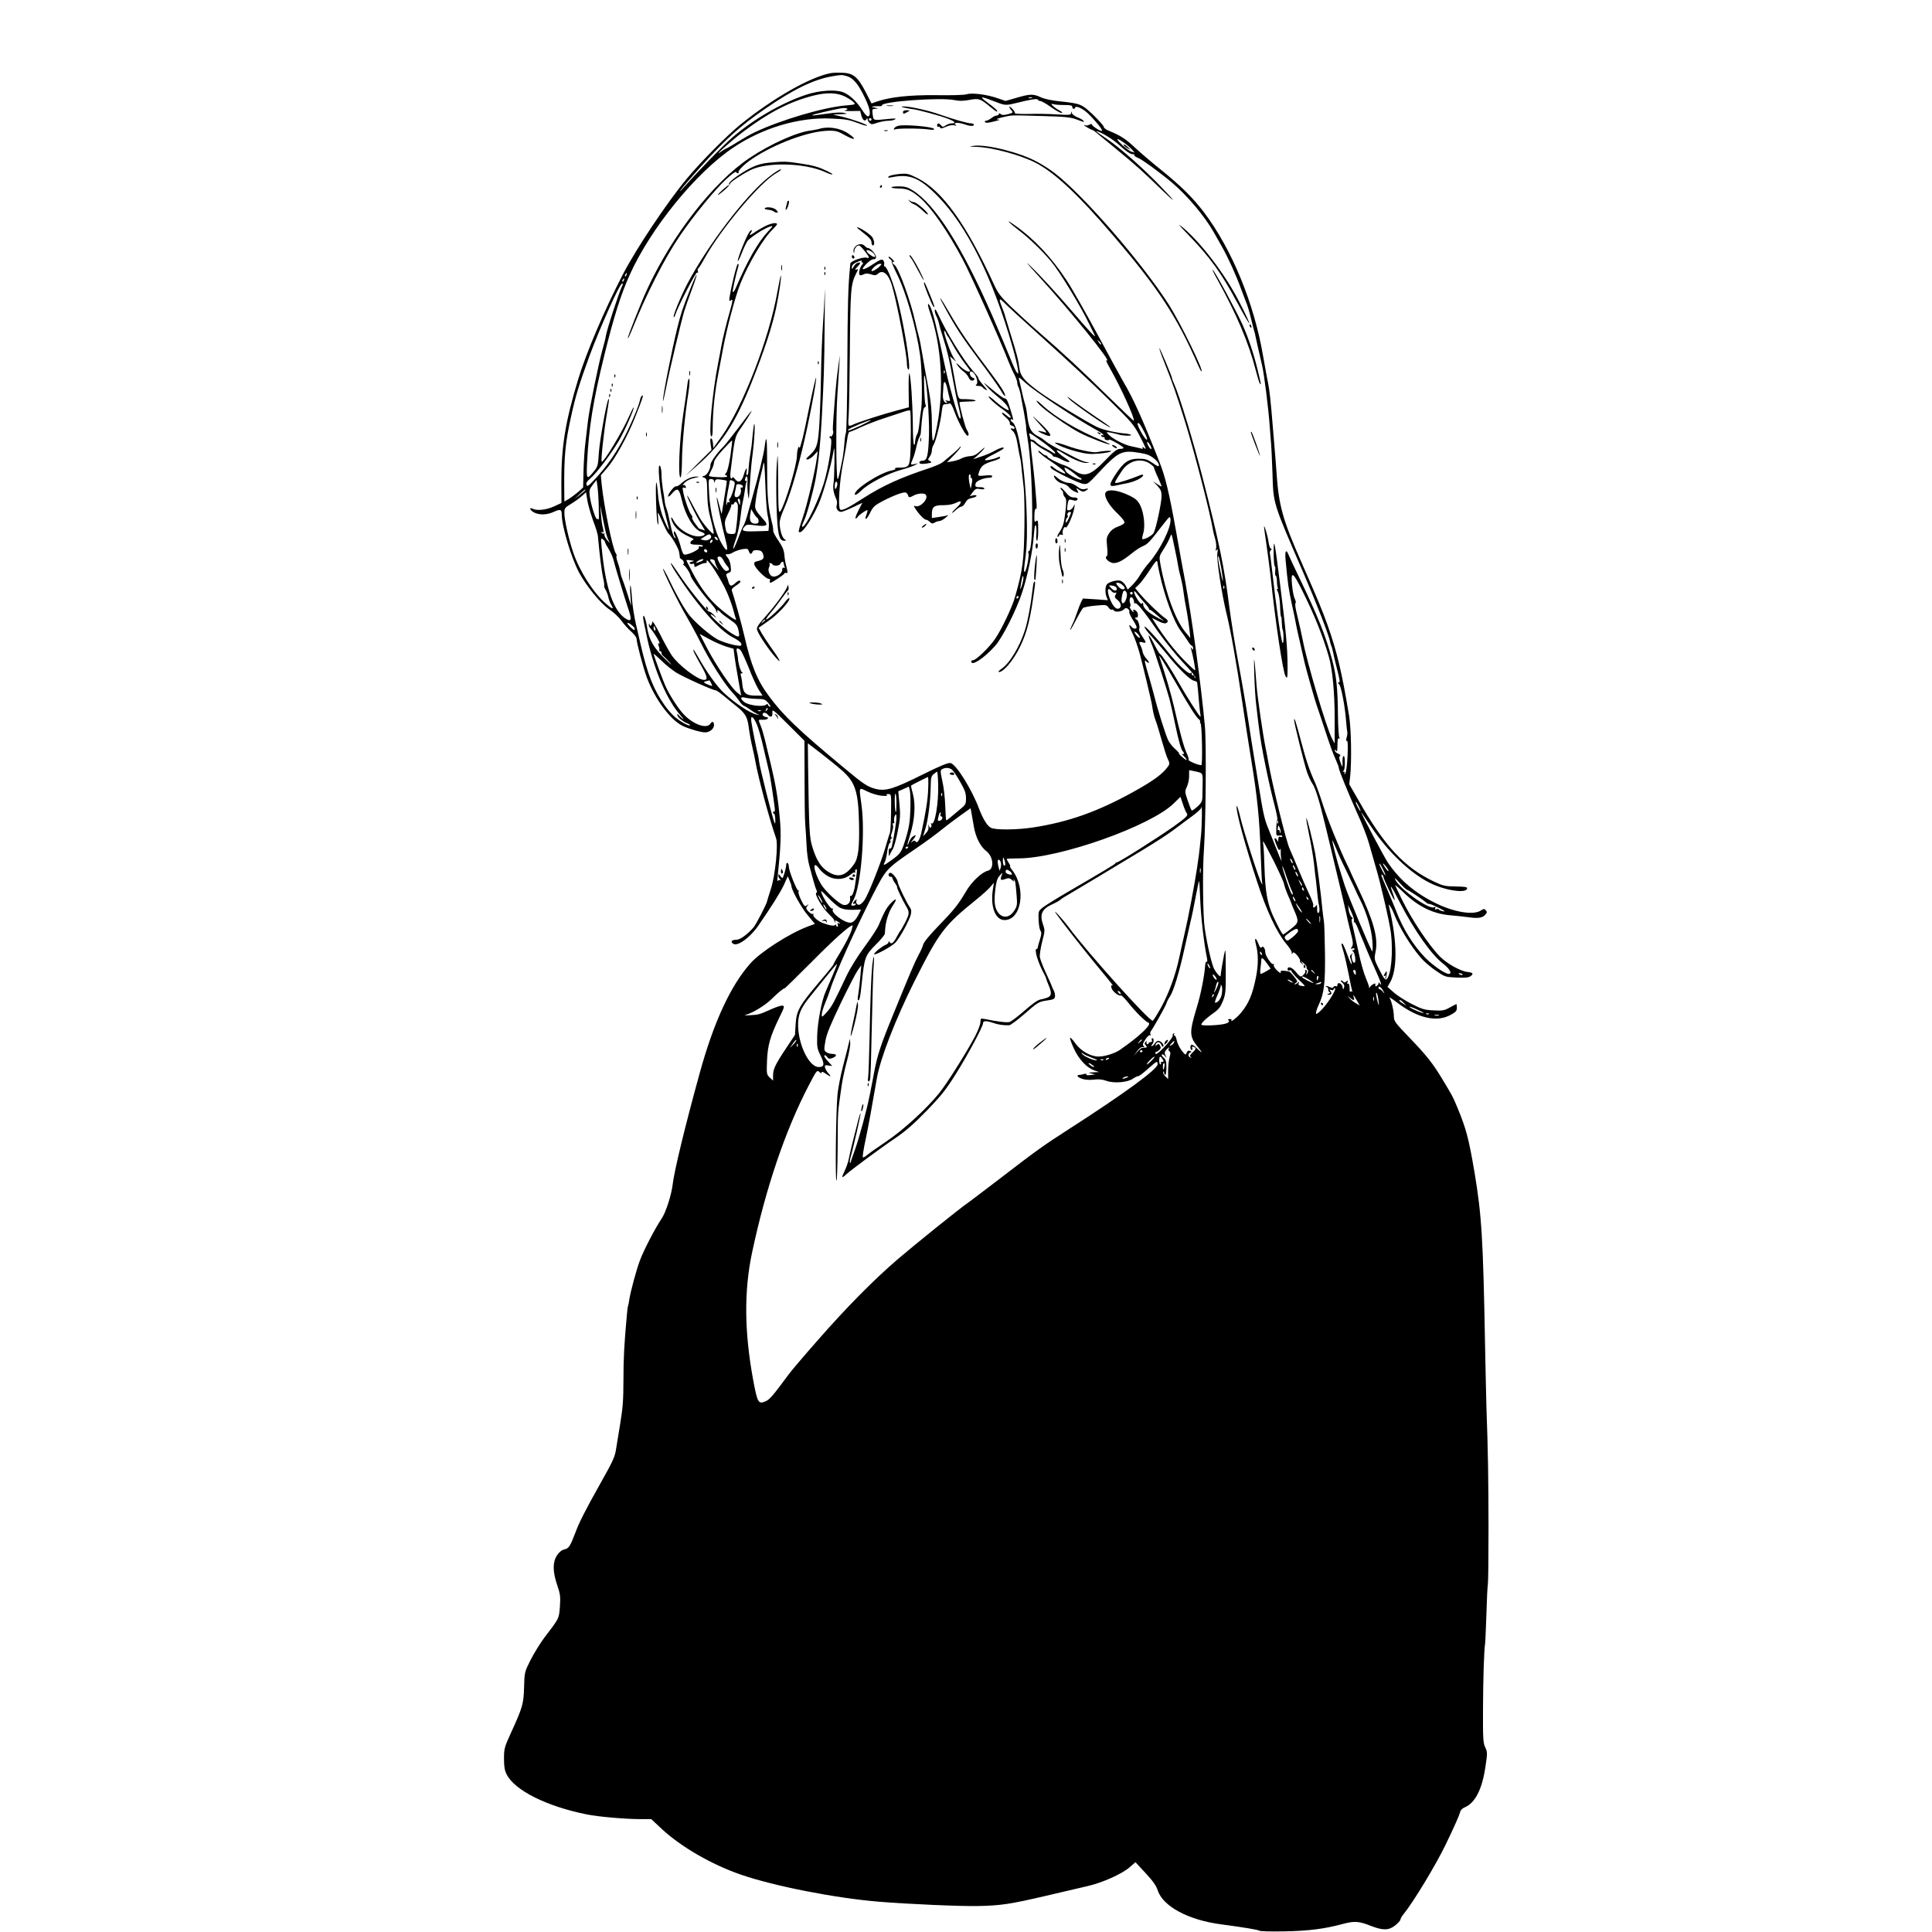 <?xml version="1.0" standalone="no"?>
<!DOCTYPE svg PUBLIC "-//W3C//DTD SVG 20010904//EN"
 "http://www.w3.org/TR/2001/REC-SVG-20010904/DTD/svg10.dtd">
<svg version="1.0" xmlns="http://www.w3.org/2000/svg"
 width="1472pt" height="1472pt" viewBox="0 0 1472 1472"
 preserveAspectRatio="xMidYMid meet">

<g transform="translate(0,1472) scale(0.1,-0.1)"
fill="#000000" stroke="none">
<path d="M6330 14163 c-158 -30 -439 -190 -690 -393 -105 -86 -297 -279 -407
-411 -148 -178 -384 -530 -487 -729 -140 -270 -280 -599 -341 -800 -99 -328
-129 -516 -128 -793 l1 -149 -56 -26 c-58 -27 -130 -35 -164 -18 -31 14 -20
-12 12 -29 40 -20 96 -19 149 5 50 23 61 20 61 -20 0 -87 71 -327 131 -440 54
-102 166 -240 233 -284 30 -20 70 -57 89 -83 19 -27 53 -65 76 -85 23 -20 41
-45 41 -54 0 -32 50 -218 79 -298 61 -162 176 -318 271 -366 44 -22 140 -50
172 -50 35 0 68 27 68 56 0 26 -14 32 -27 11 -27 -45 -135 -6 -209 76 -46 52
-109 151 -139 222 -22 52 -85 224 -85 233 0 3 26 -19 58 -50 31 -31 82 -72
112 -91 54 -34 282 -137 304 -137 6 0 37 -22 68 -48 31 -26 75 -62 98 -80 55
-45 73 -75 82 -136 11 -77 18 -115 33 -181 8 -33 16 -73 19 -90 22 -126 105
-437 159 -592 17 -52 -6 -279 -39 -384 -15 -46 -29 -90 -30 -97 -4 -22 -84
-176 -102 -197 -48 -55 -103 -95 -131 -95 -35 0 -47 -13 -27 -29 31 -26 125
40 189 130 101 145 173 260 200 318 l29 65 14 -33 c8 -18 14 -37 14 -42 0 -29
77 -167 124 -222 l55 -66 -54 -20 c-139 -52 -358 -192 -436 -279 -152 -170
-282 -451 -389 -842 -111 -402 -193 -742 -205 -845 -10 -82 -52 -213 -85 -261
-48 -71 -135 -238 -164 -316 -27 -71 -72 -237 -82 -303 -3 -22 -7 -42 -9 -45
-2 -3 -6 -34 -9 -70 -20 -220 -26 -326 -26 -493 0 -153 -5 -215 -24 -330 -13
-78 -27 -164 -31 -190 -9 -64 -20 -91 -125 -277 -111 -198 -156 -286 -187
-369 -38 -101 -50 -119 -83 -126 -21 -5 -39 -20 -56 -45 -34 -52 -34 -122 1
-226 24 -70 26 -88 21 -164 -7 -93 -5 -89 -117 -235 -33 -44 -81 -122 -107
-173 -46 -92 -46 -94 -49 -208 -4 -128 -11 -152 -102 -351 -48 -105 -51 -117
-51 -193 0 -60 5 -90 20 -119 62 -122 303 -243 610 -305 87 -18 298 -36 413
-36 l79 0 77 -72 c146 -137 380 -273 606 -351 252 -87 720 -179 1050 -206 214
-18 627 -36 755 -33 174 3 251 15 520 78 129 30 272 63 317 74 111 25 262 93
318 142 l46 40 76 -82 c56 -60 82 -96 94 -134 41 -121 232 -224 479 -257 187
-25 286 -42 295 -49 6 -5 91 -7 190 -5 185 3 308 19 448 57 88 23 121 21 216
-17 89 -34 133 -33 182 6 21 17 39 37 39 44 0 7 11 26 24 42 71 85 248 378
320 528 70 145 103 221 110 246 3 17 17 31 36 39 79 33 133 138 158 312 15
101 15 109 -2 145 -16 34 -18 65 -17 293 1 239 8 446 16 498 2 12 6 113 10
225 3 111 8 213 11 226 3 12 5 208 5 435 -1 386 -3 555 -16 921 -2 83 -7 285
-10 450 -15 830 -26 1007 -81 1335 -44 258 -63 330 -132 496 -35 83 -34 81
-108 204 -77 129 -126 190 -260 329 -103 107 -114 122 -114 155 0 45 -19 126
-34 145 -6 8 24 -11 66 -43 152 -114 295 -146 399 -89 41 22 49 31 49 55 0 15
-2 28 -4 28 -2 0 -24 -12 -50 -26 -41 -23 -55 -26 -124 -22 -67 3 -88 9 -164
48 -49 24 -110 64 -137 87 l-50 44 19 32 c58 99 56 313 -5 572 -7 28 -6 29 7
10 8 -11 21 -36 28 -55 42 -108 130 -252 209 -341 22 -26 72 -68 111 -95 69
-47 72 -48 158 -52 67 -3 92 0 107 11 24 19 18 27 -26 32 -55 7 -157 65 -210
119 -83 85 -212 278 -286 429 -29 59 -53 110 -53 113 0 3 27 -20 61 -53 116
-112 228 -166 364 -177 39 -3 101 -10 139 -15 72 -10 103 -4 125 23 11 13 11
19 1 31 -10 12 -15 12 -37 -2 -57 -37 -201 -14 -343 55 -159 78 -276 177 -367
312 -28 42 -213 391 -201 380 3 -3 38 -54 78 -113 123 -185 294 -349 443 -423
114 -58 277 -83 285 -44 2 12 -13 15 -87 16 -81 1 -97 5 -165 37 -225 107
-377 270 -574 617 l-72 125 7 60 c12 117 8 363 -8 460 -55 333 -92 488 -164
692 -43 119 -74 194 -190 458 -154 349 -182 448 -200 715 -3 41 -7 100 -10
130 -3 30 -9 111 -15 180 -20 244 -27 305 -40 370 -6 25 -21 113 -36 195 -68
403 -238 815 -449 1095 -87 115 -182 208 -335 331 -63 50 -150 125 -192 164
-73 68 -108 91 -200 129 -21 8 -38 21 -38 29 0 8 -36 48 -79 90 -89 85 -98 88
-256 105 -60 6 -118 18 -145 31 -58 27 -82 26 -185 -4 l-84 -24 -58 20 c-81
29 -198 44 -237 31 -18 -6 -114 -9 -233 -7 -205 2 -351 -14 -453 -49 l-40 -14
-46 90 c-60 114 -93 141 -178 144 -33 1 -72 0 -86 -3z m122 -23 c49 -14 89
-62 138 -166 40 -83 48 -133 24 -141 -7 -2 -25 18 -42 44 -39 62 -86 110 -136
135 -57 29 -190 22 -301 -16 -189 -65 -397 -187 -555 -323 -70 -61 -246 -241
-368 -378 -30 -34 -41 -42 -23 -19 16 22 85 101 151 175 192 212 303 312 491
441 218 150 370 223 511 247 73 12 69 12 110 1z m-15 -155 c28 -14 58 -34 67
-44 16 -17 13 -18 -56 -24 -167 -13 -495 -109 -698 -205 -30 -14 -86 -46 -124
-70 -38 -24 -76 -46 -85 -50 -9 -3 -32 -16 -51 -30 -65 -45 83 87 175 156 194
146 351 227 530 273 104 26 180 24 242 -6z m1133 -35 c86 -34 91 -35 168 -16
116 29 167 37 170 26 2 -5 11 -10 19 -10 9 0 44 -20 79 -45 34 -25 71 -45 81
-45 12 1 6 7 -18 20 -41 22 -77 59 -46 47 10 -4 48 -7 83 -7 50 0 64 -3 64
-15 0 -17 17 -20 22 -4 5 16 58 -8 96 -44 52 -49 115 -127 109 -134 -8 -7 -77
36 -77 48 0 6 -8 5 -20 -1 -11 -6 -25 -8 -30 -5 -6 3 -10 4 -10 1 0 -5 55 -36
65 -37 2 0 15 -8 27 -19 13 -10 84 -69 158 -130 150 -124 189 -159 339 -304
120 -116 115 -102 -9 27 -130 135 -305 290 -404 357 -49 33 -87 60 -84 60 29
0 129 -61 182 -111 39 -36 75 -62 90 -63 13 0 22 -4 19 -9 -2 -4 8 -12 22 -17
33 -12 175 -116 264 -191 117 -99 250 -257 319 -379 11 -19 38 -68 61 -108 47
-82 111 -223 148 -327 14 -38 31 -83 38 -100 8 -16 24 -70 36 -120 12 -49 24
-97 27 -105 3 -8 6 -19 6 -25 2 -13 34 -153 51 -225 16 -64 51 -342 60 -480 4
-52 8 -109 10 -126 2 -17 6 -116 10 -220 7 -236 1 -217 240 -769 101 -235 191
-468 199 -515 1 -8 5 -22 9 -30 4 -8 11 -35 16 -60 5 -25 17 -74 26 -110 25
-99 27 -110 13 -110 -7 0 -6 -5 4 -12 16 -14 45 -164 54 -283 3 -39 7 -75 9
-82 2 -6 0 -26 -5 -43 -6 -21 -5 -28 2 -24 15 10 3 -235 -13 -250 -9 -8 -10
-8 -5 2 4 7 2 12 -6 12 -9 0 -10 2 -1 8 12 8 13 112 1 112 -8 0 -11 -23 -9
-70 0 -18 -4 -12 -15 19 -12 32 -13 45 -5 50 7 5 3 12 -14 19 -14 6 -25 17
-25 24 0 9 3 8 10 -2 7 -11 10 2 10 43 0 41 3 56 12 51 7 -5 8 -3 2 7 -4 8 -9
82 -10 164 -2 216 -12 305 -45 430 -47 177 -107 328 -248 620 -37 77 -74 155
-81 173 -21 53 -32 38 -25 -35 17 -183 22 -218 50 -348 14 -60 27 -126 30
-145 3 -19 18 -84 32 -145 14 -60 29 -126 33 -145 12 -52 77 -281 89 -315 6
-16 33 -98 61 -182 51 -154 58 -174 91 -250 11 -24 19 -47 19 -53 0 -16 75
-200 144 -353 36 -78 74 -178 86 -222 12 -44 35 -123 50 -175 38 -125 108
-430 118 -511 17 -147 1 -321 -34 -350 -10 -8 -22 7 -54 71 -41 81 -41 81 -29
141 20 102 -15 230 -125 463 -36 76 -66 140 -66 142 0 2 -14 32 -31 66 -53
110 -146 339 -182 454 -19 60 -45 132 -57 160 -43 93 -71 177 -110 327 -36
136 -50 179 -50 150 0 -23 79 -341 99 -398 12 -33 30 -72 41 -87 21 -29 52
-128 93 -298 14 -58 55 -226 90 -375 36 -148 68 -286 72 -305 3 -19 18 -82 32
-139 22 -86 25 -106 14 -123 -11 -18 -11 -20 3 -15 9 4 16 2 16 -3 0 -6 -6
-10 -12 -10 -10 0 -10 -2 0 -8 15 -10 25 -79 13 -86 -15 -10 -31 50 -18 65 10
11 9 11 -5 0 -13 -10 -15 -18 -6 -42 6 -17 8 -32 5 -35 -2 -3 -17 31 -33 76
-16 44 -32 80 -36 80 -10 0 -11 2 8 -60 9 -30 26 -106 39 -170 12 -63 24 -122
27 -130 3 -8 3 -12 1 -7 -3 4 -8 5 -13 2 -4 -3 -8 1 -7 8 1 36 -4 57 -13 52
-6 -4 -7 1 -3 12 6 15 4 16 -9 5 -11 -9 -18 -10 -23 -2 -3 5 -11 10 -17 10 -6
0 -2 -8 9 -17 14 -13 18 -24 13 -38 -7 -18 -8 -18 -11 5 -4 28 -39 42 -39 15
0 -9 -5 -13 -11 -9 -6 3 -15 1 -19 -6 -6 -9 -12 -9 -30 0 -12 6 -24 9 -28 6
-3 -3 0 -6 6 -6 7 0 12 -9 12 -20 0 -11 6 -20 13 -21 6 0 3 -4 -8 -9 -15 -6
-16 -9 -4 -9 23 -1 30 10 16 27 -10 13 -9 15 6 9 9 -3 17 -2 17 3 0 6 4 10 10
10 17 0 -42 -99 -91 -153 -25 -28 -48 -46 -52 -41 -3 6 5 35 19 65 43 90 52
168 49 402 -2 116 -5 223 -8 237 -3 14 -8 57 -12 95 -9 105 -43 362 -55 425
-20 104 -62 271 -67 266 -3 -2 7 -59 21 -125 14 -66 31 -164 37 -218 6 -54 12
-111 15 -128 2 -16 6 -59 10 -95 3 -36 9 -81 14 -101 4 -21 4 -42 0 -49 -10
-16 -16 -2 -15 33 1 24 -1 26 -11 13 -12 -17 -25 -11 -18 8 2 6 -12 45 -32 86
-19 41 -55 121 -79 180 -24 58 -54 130 -68 160 -28 59 -133 490 -164 665 -3
17 -11 62 -19 100 -22 106 -63 390 -70 480 -17 228 -23 260 -18 96 3 -90 9
-198 15 -240 5 -42 11 -96 14 -121 17 -138 29 -211 61 -365 19 -93 48 -218 64
-277 15 -58 25 -109 22 -113 -4 -4 -7 -33 -8 -66 -1 -57 0 -59 22 -55 13 3 24
0 24 -6 0 -5 -7 -8 -15 -4 -11 4 -15 -2 -16 -22 -1 -15 -3 -20 -6 -10 -2 9
-10 19 -17 21 -9 4 -6 -12 8 -48 15 -39 23 -49 28 -37 4 11 6 3 6 -18 -1 -19
2 -48 6 -65 4 -16 -11 15 -32 70 -22 55 -53 134 -70 175 -29 71 -39 115 -76
350 -8 52 -22 138 -31 190 -9 52 -29 181 -45 285 -16 105 -49 298 -74 430 -25
132 -57 330 -71 440 -36 286 -77 487 -197 955 -74 292 -182 647 -223 737 -8
17 -15 35 -15 40 0 13 -93 234 -97 230 -2 -2 14 -49 36 -103 64 -160 98 -257
162 -464 71 -230 190 -690 212 -825 2 -11 9 -40 16 -64 7 -24 10 -55 6 -70 -4
-20 -3 -23 5 -11 9 11 10 5 5 -25 -7 -47 33 -310 71 -465 32 -131 74 -366 119
-670 19 -129 50 -329 69 -445 45 -271 63 -452 71 -705 4 -113 9 -214 11 -225
5 -18 4 -18 -6 -2 -18 29 -137 399 -161 504 -13 54 -25 91 -27 82 -7 -36 60
-285 155 -574 72 -222 150 -388 222 -475 26 -30 45 -61 43 -70 -2 -12 -1 -12
6 -2 7 10 15 6 36 -18 14 -17 24 -35 21 -40 -3 -4 3 -14 13 -21 16 -13 16 -12
2 6 -11 15 -7 14 13 -4 15 -14 25 -27 22 -29 -3 -3 0 -11 6 -18 8 -9 7 -18 -1
-31 -10 -16 -10 -15 -5 5 4 13 2 22 -5 22 -6 0 -9 -4 -5 -9 6 -10 -21 -41 -35
-41 -5 0 -22 16 -37 35 -29 36 -63 47 -63 20 0 -9 6 -12 15 -9 8 4 15 1 15 -6
0 -6 25 -35 55 -64 54 -52 55 -53 25 -48 -24 3 -30 8 -25 21 5 13 4 14 -6 4
-7 -7 -18 -13 -24 -13 -5 0 -2 5 8 11 16 9 14 13 -14 49 -18 22 -34 39 -38 38
-3 0 -8 1 -11 2 -3 1 -17 3 -31 4 -20 1 -25 -2 -21 -14 3 -8 -9 -2 -27 15 -17
16 -29 35 -26 43 2 7 1 10 -5 7 -12 -7 -60 64 -60 90 0 30 -18 53 -28 37 -6
-9 -14 0 -25 29 -20 51 -32 46 -18 -7 19 -72 19 -152 1 -246 -27 -136 -57
-207 -118 -278 -30 -36 -83 -76 -69 -53 3 5 -3 9 -13 9 -14 0 -16 -4 -9 -12 7
-9 1 -15 -23 -23 -38 -12 -174 -19 -184 -9 -8 8 36 51 98 94 34 25 49 45 66
89 20 51 22 75 21 233 -1 173 -1 175 -14 112 -12 -61 -24 -134 -25 -154 0 -16
-31 17 -50 53 -19 38 -51 175 -71 306 -14 90 -18 444 -6 605 14 208 19 806 7
938 -29 315 -98 821 -151 1107 -17 88 -48 259 -69 380 -53 295 -81 412 -128
530 -126 320 -197 478 -273 606 -17 30 -106 191 -196 359 -91 168 -197 355
-237 415 -117 177 -247 315 -395 419 -78 55 -53 26 37 -43 72 -55 172 -151
239 -231 64 -75 227 -343 295 -485 10 -22 26 -53 34 -70 13 -26 9 -24 -28 15
-24 25 -81 90 -128 145 -128 149 -250 282 -331 360 -44 43 -22 15 57 -71 247
-269 583 -685 524 -649 -7 4 4 -21 24 -56 82 -142 196 -393 184 -404 -2 -2
-86 78 -188 178 -205 202 -355 341 -535 497 -66 57 -162 145 -213 194 -80 77
-99 103 -130 171 -210 458 -394 714 -582 808 -71 35 -78 37 -142 31 -38 -4
-73 -12 -78 -19 -8 -10 -1 -11 32 -4 130 25 206 -7 341 -144 225 -229 423
-628 572 -1153 19 -67 37 -141 40 -165 6 -40 5 -42 -8 -26 -9 10 -32 62 -53
115 -21 53 -82 198 -136 322 -231 526 -431 840 -603 949 -40 25 -59 31 -107
31 -75 0 -76 -15 0 -16 66 -1 98 -16 164 -73 87 -77 207 -251 322 -466 60
-111 298 -643 350 -780 13 -33 33 -78 45 -100 11 -22 21 -48 21 -58 0 -10 4
-26 9 -35 5 -9 11 -30 15 -47 3 -16 14 -79 26 -139 11 -60 19 -114 18 -120 -1
-6 4 -42 10 -81 43 -250 50 -865 10 -865 -5 0 -6 -5 -3 -11 4 -6 2 -39 -5 -75
-15 -81 -35 -99 -25 -23 17 124 20 171 19 309 -4 363 -59 753 -110 783 -8 4
-14 13 -14 18 0 6 5 7 10 4 13 -8 13 -8 -6 56 -22 77 -36 107 -48 103 -6 -2
-49 28 -96 68 -68 58 -77 63 -45 28 21 -25 60 -61 85 -81 51 -41 74 -66 83
-92 6 -16 4 -16 -21 -3 -15 8 -48 32 -74 55 -25 23 -50 41 -54 41 -15 0 52
-63 109 -101 31 -22 57 -47 57 -55 0 -12 -8 -9 -31 11 -44 36 -49 23 -6 -15
20 -17 34 -37 31 -44 -3 -8 4 -16 15 -19 12 -3 21 -11 21 -17 0 -7 -7 -10 -15
-6 -20 7 -19 0 4 -21 12 -11 24 -42 30 -78 13 -75 21 -116 26 -135 2 -8 7 -46
10 -85 4 -38 11 -99 15 -135 4 -36 7 -168 5 -295 -4 -258 -12 -324 -72 -535
-21 -75 -101 -244 -151 -317 -44 -65 -145 -163 -168 -163 -8 0 -14 -4 -14 -10
0 -39 98 25 181 118 56 62 164 276 208 412 43 132 78 307 87 424 5 65 10 93
16 83 5 -9 6 -39 4 -67 -3 -27 0 -50 5 -50 5 0 9 37 9 81 0 71 -2 80 -15 69
-13 -11 -15 -5 -14 44 1 34 5 53 12 49 6 -4 7 16 3 58 -3 35 -8 96 -11 134 -3
39 -13 125 -21 193 -9 68 -13 126 -10 129 3 4 19 -5 34 -19 15 -14 51 -38 80
-52 28 -15 52 -31 52 -36 0 -6 7 -10 15 -10 8 0 32 -9 52 -20 60 -32 85 -25
32 8 -44 28 -79 62 -64 62 5 0 29 -13 54 -29 67 -42 146 -73 173 -68 23 4 23
4 -2 6 -14 1 -54 16 -90 35 -153 78 -205 107 -224 125 -12 10 -34 26 -51 34
-62 31 -79 65 -91 182 -3 22 -9 51 -14 65 -5 14 -16 57 -24 95 -9 39 -18 81
-22 95 -6 21 1 17 49 -27 73 -66 373 -266 534 -355 29 -16 56 -34 59 -40 4 -7
2 -8 -4 -4 -7 4 -12 2 -12 -3 0 -6 7 -11 16 -11 8 0 13 -4 10 -9 -3 -5 3 -11
14 -14 11 -3 20 -1 20 3 0 10 109 -52 110 -62 0 -5 -12 -8 -27 -8 -22 0 -47
-19 -114 -89 -112 -116 -156 -129 -240 -73 -24 16 -55 33 -69 37 -40 11 -130
57 -130 67 0 4 -5 8 -12 8 -6 0 -23 10 -36 23 -16 14 -23 17 -20 7 2 -8 39
-38 81 -66 79 -52 130 -94 123 -101 -5 -6 -66 25 -89 45 -18 16 -31 14 -19 -4
12 -19 205 -114 243 -120 35 -6 38 -3 134 100 121 129 159 151 248 143 34 -4
80 -12 101 -18 43 -12 96 -58 96 -84 0 -12 -11 -9 -47 17 -42 28 -56 33 -109
33 -75 0 -113 -26 -173 -117 -53 -81 -54 -99 -3 -88 20 5 62 13 92 19 58 12
120 43 120 61 0 6 -16 4 -37 -6 -52 -22 -153 -54 -170 -54 -14 0 -10 10 45 93
51 77 144 101 212 55 19 -13 33 -26 32 -30 0 -4 12 -37 29 -73 16 -35 29 -67
29 -70 0 -4 -15 4 -32 16 l-33 22 33 -34 c26 -29 32 -43 32 -79 0 -50 -42
-247 -60 -280 -11 -21 -77 -56 -87 -46 -3 2 1 21 7 42 17 51 6 156 -22 213
-19 37 -34 51 -78 73 -103 51 -190 56 -190 12 0 -34 37 -92 94 -146 37 -36 57
-62 53 -71 -3 -8 -25 -21 -49 -29 -28 -10 -51 -26 -66 -49 -21 -31 -23 -41
-17 -103 5 -50 4 -70 -5 -76 -19 -11 24 -50 55 -50 34 0 73 21 137 73 29 24
68 49 86 56 35 14 54 35 147 156 58 74 60 76 63 48 6 -62 -79 -234 -166 -334
-22 -24 -50 -64 -65 -89 -14 -25 -42 -60 -61 -79 l-34 -33 -16 31 c-9 17 -27
33 -41 37 -27 7 -89 -11 -102 -29 -13 -17 -14 -62 -3 -93 l11 -27 -95 7 -95 6
-14 -27 c-8 -16 -22 -53 -32 -83 -10 -30 -26 -72 -37 -92 -10 -21 -16 -38 -13
-38 2 0 22 35 44 78 22 43 46 83 53 90 8 6 51 14 97 18 77 7 83 6 97 -15 9
-12 19 -19 24 -16 5 3 11 1 15 -5 10 -16 56 -12 77 6 14 14 20 14 33 4 8 -7
12 -16 9 -21 -3 -6 8 -31 25 -58 17 -26 31 -53 31 -59 0 -17 -25 -15 -40 3
-24 29 -20 8 9 -52 17 -33 41 -103 55 -154 27 -101 87 -355 91 -379 8 -54 18
-100 30 -130 8 -19 28 -87 46 -150 18 -63 38 -127 46 -142 18 -37 17 -42 -14
-78 -39 -47 -113 -99 -249 -174 -273 -151 -492 -228 -760 -270 -122 -19 -289
-21 -324 -3 -28 14 -60 66 -91 147 -55 146 -173 336 -216 346 -18 5 -74 -18
-219 -90 -217 -108 -276 -125 -351 -107 -64 17 -91 34 -245 163 -345 286 -463
399 -572 548 -89 120 -134 234 -186 460 -19 84 -79 299 -94 340 -4 10 7 23 34
40 25 16 36 28 30 34 -6 6 -20 0 -38 -17 -31 -29 -43 -25 -54 18 -3 11 -9 27
-13 37 -4 11 0 18 15 23 20 6 22 12 17 51 -2 25 -12 53 -21 63 -19 21 -21 34
-3 28 6 -2 26 4 42 14 17 10 49 21 72 25 36 5 42 4 48 -15 8 -25 20 -27 29 -5
4 10 16 14 38 12 25 -2 35 -9 42 -31 11 -31 1 -43 -45 -53 -21 -5 -25 -10 -21
-27 7 -28 87 -107 108 -107 10 0 14 -5 10 -15 -3 -8 -1 -15 4 -15 11 0 104 61
108 72 2 5 8 6 13 2 12 -7 11 13 -1 56 -6 19 -12 57 -14 83 -3 36 -14 62 -44
106 -23 32 -41 66 -41 77 1 10 -2 30 -5 44 -34 133 -41 204 -41 437 0 233 -5
269 -20 153 -6 -49 -51 -233 -89 -365 -8 -27 -24 -85 -36 -128 -11 -44 -27
-89 -34 -100 -8 -12 -27 -57 -42 -99 -16 -43 -32 -78 -36 -78 -4 0 3 29 16 64
14 35 30 109 36 163 6 54 15 114 20 133 5 19 11 56 15 82 3 26 8 55 12 65 4
10 2 14 -4 10 -7 -5 -9 0 -6 13 10 37 22 21 18 -23 -2 -24 0 -68 4 -98 6 -47
8 -37 14 76 4 72 13 180 22 240 13 101 20 234 11 224 -2 -2 -7 -38 -11 -79 -4
-41 -8 -82 -9 -90 -10 -59 -20 -130 -21 -155 -1 -16 -3 -38 -4 -47 0 -10 -5
-18 -10 -18 -4 0 -6 11 -3 25 8 43 -7 27 -21 -22 -16 -56 -41 -67 -68 -32 -10
13 -19 18 -19 11 0 -7 -4 -10 -10 -7 -5 3 -7 22 -5 43 32 266 34 275 74 332
51 73 92 140 87 140 -2 0 -47 -57 -99 -128 -53 -70 -107 -138 -122 -152 -39
-37 -92 -112 -92 -131 1 -32 -25 -77 -46 -84 -22 -6 -22 -6 -1 -15 18 -7 21
-17 22 -97 2 -106 7 -145 34 -246 11 -43 18 -80 15 -83 -8 -8 -77 71 -105 119
-14 23 -42 76 -64 117 -21 41 -36 64 -32 50 8 -30 72 -157 110 -219 l26 -43
-23 7 c-13 4 -24 8 -25 9 0 0 -13 18 -29 39 -15 21 -25 40 -21 44 3 3 0 13 -8
22 -15 18 -51 118 -61 174 -6 32 -5 36 9 31 12 -5 15 -2 10 10 -3 9 -11 13
-18 9 -6 -4 -5 1 3 11 19 23 49 38 91 47 32 6 33 7 7 8 -35 1 -83 -20 -120
-55 -15 -14 -31 -22 -36 -19 -11 6 -61 -56 -61 -76 0 -8 13 1 28 19 43 50 56
43 76 -45 28 -120 92 -226 147 -245 37 -13 37 -25 1 -33 -64 -14 -171 47 -209
118 -8 16 -17 27 -19 24 -3 -3 3 -22 14 -44 22 -42 62 -75 125 -103 32 -15 38
-20 24 -25 -9 -4 -17 -13 -17 -21 0 -10 14 -14 51 -14 29 0 48 -4 44 -10 -3
-5 -12 -7 -20 -3 -10 3 -13 0 -10 -8 7 -19 -102 -66 -116 -52 -6 6 -14 26 -19
44 -16 65 -48 141 -54 130 -4 -6 -2 -20 4 -31 6 -11 8 -20 6 -20 -12 0 -27 45
-42 122 -9 45 -20 90 -25 99 -4 9 -11 34 -14 55 -2 22 -9 66 -15 99 -5 33 -10
83 -10 110 0 28 -5 57 -11 65 -23 33 -2 -201 31 -330 17 -69 33 -134 36 -145
10 -40 -29 39 -53 109 -14 42 -27 105 -30 154 -3 45 -9 84 -12 86 -9 6 -1
-275 9 -309 7 -23 8 -15 5 30 -5 57 -4 58 9 30 45 -101 59 -130 70 -141 27
-27 75 -111 80 -139 2 -16 5 -31 5 -32 1 -2 1 -6 0 -10 0 -3 6 -10 15 -15 17
-9 22 -33 9 -41 -5 -2 -3 -3 3 -1 10 2 54 -63 56 -83 2 -17 84 -131 137 -190
31 -35 56 -67 56 -72 0 -5 4 -13 9 -18 5 -5 6 -3 2 5 -10 18 9 15 25 -4 7 -9
38 -33 69 -54 49 -33 58 -44 67 -84 12 -56 5 -58 -58 -18 -53 34 -162 132
-154 140 2 3 15 -3 27 -14 21 -17 21 -16 -1 9 -14 15 -30 27 -38 27 -16 0
-163 183 -235 293 -28 42 -53 77 -56 77 -12 0 73 -132 161 -250 125 -166 233
-276 309 -315 53 -27 76 -50 64 -63 -12 -11 -137 22 -182 48 -55 31 -154 116
-203 172 -39 45 -104 158 -162 280 -23 48 -44 86 -47 84 -6 -7 121 -267 176
-358 27 -46 78 -139 112 -207 67 -136 180 -313 239 -376 21 -22 45 -53 55 -68
9 -15 25 -31 34 -34 9 -4 31 -17 47 -29 17 -13 42 -28 55 -34 24 -10 23 -10
-5 -4 -50 10 -161 83 -252 167 -51 48 -130 158 -193 270 -17 31 -34 57 -36 57
-7 0 10 -37 59 -122 47 -84 52 -108 21 -108 -48 0 -193 110 -246 187 -18 27
-59 100 -90 163 -32 63 -58 105 -58 93 0 -23 -19 -43 -21 -21 0 9 -2 10 -5 1
-3 -6 2 -20 11 -30 32 -36 82 -121 69 -116 -12 4 -12 0 -5 -20 5 -14 7 -28 4
-31 -4 -3 -1 -6 5 -6 7 0 12 -7 12 -15 0 -7 6 -18 13 -22 6 -5 30 -29 52 -53
22 -25 5 -12 -37 29 -86 84 -123 146 -137 238 -10 67 -30 117 -31 78 0 -11 16
-88 34 -171 55 -241 152 -464 250 -573 22 -25 30 -37 16 -26 -14 11 -28 25
-32 30 -5 7 -8 6 -8 -1 0 -16 41 -51 74 -64 16 -6 26 -13 23 -16 -7 -8 -65 23
-111 60 -21 17 -58 58 -81 91 -85 120 -132 238 -184 465 -6 25 -22 93 -35 152
-14 59 -28 148 -31 199 -3 51 -8 95 -11 98 -4 3 -4 -30 -1 -74 l6 -80 -30 95
c-17 52 -35 104 -40 115 -5 11 -11 34 -14 51 -2 17 -11 49 -19 71 -8 23 -12
44 -9 47 3 3 2 11 -4 18 -25 34 -91 355 -109 530 l-6 67 45 52 c63 72 158 243
216 390 59 148 67 174 53 165 -6 -3 -14 -21 -17 -39 -12 -52 -80 -208 -134
-307 -63 -115 -121 -195 -202 -284 -54 -58 -64 -66 -70 -50 -5 14 3 27 32 52
46 39 158 188 216 287 41 69 118 244 111 251 -2 2 -17 -27 -33 -64 -53 -121
-198 -362 -211 -349 -7 6 17 229 37 347 20 121 22 136 15 129 -13 -13 -67
-317 -73 -406 -6 -97 -8 -107 -37 -143 -56 -69 -59 -65 -53 67 14 269 45 466
133 823 72 291 124 454 190 602 160 357 504 781 790 973 224 151 501 233 746
222 114 -5 134 -8 214 -38 30 -12 57 -19 60 -16 7 7 -109 48 -190 68 l-71 17
60 2 c54 2 57 3 26 10 -20 5 -72 3 -130 -6 -108 -15 -116 -16 -110 -10 5 5
155 40 217 51 41 7 68 -6 32 -15 -14 -4 6 -6 44 -6 l70 1 8 -32 c10 -38 27
-51 39 -32 7 11 9 11 9 1 0 -7 7 -20 15 -28 13 -13 20 -13 60 1 25 8 62 15 83
15 20 0 44 5 52 11 11 7 -4 8 -50 3 -121 -12 -114 -14 -121 34 -5 40 -4 42 20
43 25 1 25 2 -4 9 -29 7 -29 8 -5 10 14 1 33 2 43 1 9 -1 17 2 17 7 0 29 443
61 549 40 39 -8 70 -8 117 1 73 13 82 10 155 -50 26 -22 50 -39 53 -39 15 0
-9 24 -66 66 -70 51 -61 54 42 14z m293 23 c-7 -2 -19 -2 -25 0 -7 3 -2 5 12
5 14 0 19 -2 13 -5z m-1223 -163 c0 -5 -4 -10 -10 -10 -5 0 -10 5 -10 10 0 6
5 10 10 10 6 0 10 -4 10 -10z m1926 -179 c21 -15 48 -38 59 -51 l20 -23 -25 8
c-27 7 -122 95 -104 95 6 0 29 -13 50 -29z m-3793 -1006 c-3 -9 -8 -14 -10
-11 -3 3 -2 9 2 15 9 16 15 13 8 -4z m-20 -40 c-3 -9 -8 -14 -10 -11 -3 3 -2
9 2 15 9 16 15 13 8 -4z m-12 -42 c-24 -47 -120 -341 -126 -388 -1 -11 -12
-54 -24 -96 -30 -109 -98 -438 -111 -544 -6 -49 -15 -126 -20 -170 -6 -44 -12
-138 -14 -210 l-3 -129 -40 -36 c-23 -19 -55 -43 -72 -53 l-31 -18 -1 98 c-2
248 8 350 52 549 34 158 62 247 141 464 84 226 230 550 248 550 7 0 7 -6 1
-17z m2915 -134 c16 -17 155 -145 309 -283 154 -138 368 -337 475 -443 188
-185 197 -195 249 -295 40 -77 48 -98 31 -83 -13 11 -20 14 -15 6 6 -11 3 -13
-16 -7 -13 3 -45 11 -71 16 -52 10 -145 59 -173 90 -18 20 -18 20 16 14 19 -3
47 -10 63 -15 33 -10 103 -12 93 -2 -4 3 -19 7 -34 9 -82 6 -184 30 -228 52
-84 42 -346 201 -430 262 -121 88 -151 124 -159 190 -7 58 -18 100 -71 270
-18 58 -35 114 -38 125 -2 11 -14 44 -26 73 -24 60 -17 65 25 21z m733 -313
c-3 -3 -11 5 -18 17 -13 21 -12 21 5 5 10 -10 16 -20 13 -22z m330 -668 c18
-35 25 -58 18 -58 -14 0 -78 115 -69 124 8 9 17 -2 51 -66z m-817 -45 c83 -58
138 -105 138 -115 0 -6 -10 -3 -22 6 -13 9 -42 25 -65 37 -22 11 -49 29 -59
40 -9 10 -23 19 -31 19 -7 0 -13 4 -13 9 0 5 -3 16 -6 25 -9 23 0 20 58 -21z
m-2337 -135 c-10 -69 -23 -120 -32 -130 -10 -11 -12 -18 -5 -18 7 0 12 -5 12
-11 0 -9 -128 -5 -138 5 -2 2 6 21 17 42 12 21 21 49 21 61 0 15 26 51 68 97
37 40 69 72 70 70 2 -1 -4 -53 -13 -116z m3208 52 c-7 -8 -33 32 -33 49 0 9 8
3 19 -14 10 -16 16 -32 14 -35z m-2924 -507 c7 -28 11 -67 9 -85 l-3 -33 -97
-3 c-102 -3 -115 3 -83 38 13 14 25 15 77 8 88 -12 106 -2 70 38 -66 74 -73
85 -67 128 6 55 21 133 39 204 8 31 18 75 22 97 6 29 10 -11 15 -150 3 -104
11 -213 18 -242z m2338 317 c17 -15 37 -30 45 -32 7 -3 11 -8 8 -11 -10 -11
-108 40 -119 62 -6 11 -11 22 -11 26 0 9 42 -16 77 -45z m-2746 -57 c1 -16 2
-16 6 0 4 15 12 18 45 13 23 -3 43 -7 45 -9 2 -2 -6 -57 -17 -121 -11 -65 -20
-123 -21 -129 -1 -7 -9 22 -19 63 -10 41 -18 67 -19 58 -1 -21 41 -225 68
-326 24 -90 9 -96 -37 -12 -46 82 -82 231 -89 368 -6 110 -6 112 15 112 14 0
22 -7 23 -17z m-879 -196 c2 -59 1 -103 0 -97 -2 6 -7 8 -12 5 -11 -7 -47 106
-56 172 -6 46 -4 55 22 89 l29 37 7 -49 c4 -27 9 -97 10 -157z m1035 187 c6
-17 -27 -124 -39 -124 -4 0 -4 -7 -1 -17 4 -11 3 -14 -5 -9 -8 4 -12 0 -13
-11 0 -10 -3 -13 -5 -6 -3 6 2 48 10 93 9 45 16 84 16 86 0 12 32 2 37 -12z
m63 -30 c0 -8 -5 -12 -10 -9 -7 4 -9 -2 -5 -17 6 -28 -18 -63 -39 -55 -11 4
-12 14 -5 44 5 21 9 41 9 46 0 15 50 7 50 -9z m-1200 -28 c0 -2 -19 -19 -42
-36 l-43 -32 40 36 c40 36 45 39 45 32z m60 -236 c18 -46 35 -100 36 -120 12
-134 28 -263 39 -312 7 -31 11 -59 8 -62 -2 -2 2 -15 10 -28 8 -12 18 -39 22
-58 4 -19 14 -46 22 -58 24 -38 9 -35 -41 9 -97 85 -198 244 -247 385 -36 105
-69 252 -69 306 0 35 4 41 46 66 25 15 63 41 83 59 l36 32 11 -67 c7 -37 27
-105 44 -152z m1119 143 c0 -25 -1 -26 -9 -8 -12 27 -12 35 0 35 6 0 10 -12 9
-27z m-17 -29 c2 -45 -14 -200 -21 -207 -5 -5 -21 -7 -37 -5 -26 3 -30 8 -37
49 -8 41 -5 54 21 107 17 33 27 64 24 68 -4 4 -2 4 4 1 7 -4 15 1 18 10 8 20
27 5 28 -23z m-1010 -184 c6 -30 18 -66 26 -80 12 -21 10 -20 -12 5 -14 17
-24 36 -21 43 3 7 1 10 -4 7 -5 -3 -13 0 -17 6 -5 8 -3 9 6 4 9 -6 10 0 5 26
-9 38 -11 50 -18 134 -6 59 -6 58 8 -15 8 -41 20 -100 27 -130z m1157 96 c6
-4 11 -16 11 -27 0 -13 -7 -19 -24 -19 -35 0 -48 21 -40 69 l7 42 18 -29 c9
-17 22 -33 28 -36z m-353 -137 c12 -20 -22 -42 -52 -35 l-27 7 29 19 c35 22
41 23 50 9z m3534 -95 c12 -54 23 -115 26 -134 3 -19 11 -57 19 -85 7 -27 17
-72 20 -100 4 -27 9 -61 11 -75 3 -14 11 -61 19 -105 7 -44 16 -104 19 -133
l5 -53 -35 42 c-77 92 -152 296 -193 522 -10 57 -10 59 25 113 20 31 40 69 46
85 6 17 12 28 14 26 2 -2 13 -48 24 -103z m-3485 75 c11 -17 -1 -21 -15 -4 -8
9 -8 15 -2 15 6 0 14 -5 17 -11z m-855 -30 c0 -5 12 -28 27 -51 14 -24 29 -56
34 -73 14 -57 88 -301 114 -378 29 -83 27 -104 -8 -86 -100 52 -164 234 -193
549 -7 69 -6 74 9 61 10 -7 17 -17 17 -22z m812 -1 c-7 -7 -12 -8 -12 -2 0 14
12 26 19 19 2 -3 -1 -11 -7 -17z m-35 -74 c-9 -9 -28 6 -21 18 4 6 10 6 17 -1
6 -6 8 -13 4 -17z m124 -61 c8 -16 22 -37 31 -47 19 -21 15 -36 -10 -36 -18 0
-75 93 -64 104 12 13 29 4 43 -21z m3795 -68 c8 -48 13 -89 11 -92 -4 -4 -37
158 -37 181 0 30 13 -13 26 -89z m-4036 55 c-17 -4 -21 -8 -12 -14 6 -4 17 -4
22 -1 6 3 10 -1 10 -9 0 -20 1 -20 36 -1 16 8 37 15 47 15 10 0 15 5 12 10 -3
6 -2 10 2 10 15 0 111 -152 146 -230 19 -41 42 -104 52 -139 9 -36 20 -72 23
-80 7 -18 -72 37 -140 98 -68 61 -132 146 -189 254 -27 51 -49 95 -49 98 0 3
15 3 33 0 30 -4 31 -5 7 -11z m85 11 c-6 -5 -21 -12 -35 -16 -24 -7 -24 -7 -5
9 21 16 56 23 40 7z m91 -6 c1 -15 15 -48 28 -65 6 -9 -6 2 -26 25 -21 22 -38
44 -38 48 0 12 35 4 36 -8z m3390 -100 c39 -175 108 -362 159 -430 17 -22 41
-57 54 -77 12 -21 27 -38 32 -38 5 0 9 -8 9 -17 0 -16 -2 -16 -11 -3 -9 12
-10 11 -4 -5 12 -38 35 -158 31 -162 -2 -3 -41 33 -85 78 -72 73 -158 184
-223 288 l-21 33 41 -21 c47 -24 68 -26 78 -9 4 7 -2 18 -17 27 -34 22 -144
127 -191 183 l-39 47 29 28 c16 15 53 65 83 111 43 66 55 78 57 60 1 -13 9
-54 18 -93z m-2866 86 c0 -5 3 -17 7 -27 4 -12 3 -15 -5 -10 -8 5 -12 -1 -12
-16 0 -27 -44 -57 -73 -50 -24 5 -40 48 -27 71 5 10 6 21 3 25 -3 3 -1 6 5 6
6 0 14 -4 17 -10 10 -15 55 -12 61 5 7 16 24 21 24 6z m1816 -171 c-12 -35
-14 -38 -11 -12 10 66 19 98 22 77 2 -11 -3 -40 -11 -65z m2136 -40 c92 -184
157 -346 202 -502 28 -96 45 -273 45 -473 l0 -190 -21 39 c-42 81 -193 589
-222 748 -5 27 -25 118 -51 226 -6 29 -9 55 -4 57 4 3 1 18 -6 33 -8 15 -17
62 -21 106 -10 109 7 100 78 -44z m-1370 43 c23 -20 23 -33 1 -33 -10 0 -26
12 -36 25 -17 23 -17 25 -1 25 10 0 26 -7 36 -17z m-44 -25 c5 -25 -21 -23
-44 3 -19 21 -19 21 11 17 19 -2 31 -10 33 -20z m819 0 c-3 -8 -6 -5 -6 6 -1
11 2 17 5 13 3 -3 4 -12 1 -19z m-857 -23 c7 -9 19 -14 27 -11 11 4 11 1 3
-15 -10 -17 -7 -23 14 -40 29 -23 34 -56 10 -66 -21 -8 -47 21 -68 75 -25 65
-17 95 14 57z m115 -14 c6 -20 -8 -65 -23 -75 -20 -12 -23 28 -6 82 5 18 22
15 29 -7z m137 -76 c21 -23 36 -45 33 -48 -3 -4 -2 -5 2 -2 3 3 25 -12 48 -33
23 -20 50 -43 61 -50 10 -7 -8 1 -41 19 -73 38 -115 76 -115 103 0 14 -3 17
-8 9 -5 -9 -17 1 -35 29 -33 51 -36 87 -4 44 12 -17 39 -49 59 -71z m-92 75
c0 -5 -4 -10 -10 -10 -5 0 -10 5 -10 10 0 6 5 10 10 10 6 0 10 -4 10 -10z
m-870 -30 c0 -5 -5 -10 -11 -10 -5 0 -7 5 -4 10 3 6 8 10 11 10 2 0 4 -4 4
-10z m876 -17 c4 -10 6 -22 5 -26 -1 -5 3 -6 7 -3 13 8 71 -65 177 -219 50
-71 134 -175 188 -232 55 -57 97 -108 94 -115 -3 -8 -6 -6 -6 5 -1 10 -5 15
-11 12 -5 -3 -10 2 -11 12 0 10 -3 13 -6 6 -7 -19 -82 46 -150 130 -101 126
-203 237 -203 221 0 -8 24 -41 53 -72 29 -31 82 -93 118 -137 87 -108 173
-193 204 -201 14 -3 25 -9 26 -13 3 -19 9 -84 14 -146 3 -38 8 -80 10 -92 3
-13 3 -23 1 -23 -8 0 -109 159 -166 260 -61 108 -129 213 -142 218 -5 2 -25
35 -44 74 -49 96 -57 85 -13 -17 17 -40 108 -322 129 -400 11 -44 32 -134 45
-200 24 -117 44 -188 58 -201 12 -12 8 -26 -5 -18 -7 4 -3 -3 10 -15 20 -20
27 -31 19 -31 -2 0 -17 11 -33 25 -16 14 -25 25 -21 25 4 0 -8 14 -28 32 -20
17 -44 47 -54 67 -18 35 -81 235 -106 336 -7 28 -24 88 -37 135 -38 129 -42
147 -27 133 26 -26 32 -12 6 15 -14 15 -28 39 -31 54 -2 14 -9 35 -15 46 -16
30 -14 35 14 28 32 -8 31 -4 -4 48 -18 26 -26 47 -21 55 8 14 -9 71 -22 71 -4
0 -8 5 -8 11 0 5 5 7 10 4 6 -3 10 5 10 19 0 15 -8 30 -20 36 -17 9 -19 8 -14
-7 4 -12 -1 -10 -15 7 -11 14 -16 26 -11 28 5 2 5 13 1 25 -14 39 8 66 25 30z
m-3802 -219 c3 -8 2 -14 -1 -14 -10 0 -53 42 -53 52 0 12 47 -21 54 -38z m159
-4 c3 -11 1 -18 -4 -14 -5 3 -9 12 -9 20 0 20 7 17 13 -6z m3685 -51 c19 -30
-6 -21 -26 9 -12 19 -12 22 -1 17 8 -3 20 -15 27 -26z m-3146 -85 l57 -17 7
-56 c4 -31 17 -111 29 -178 l22 -123 -31 24 c-42 32 -161 208 -229 338 l-56
108 72 -39 c40 -22 98 -47 129 -57z m109 -26 c8 -7 36 -68 63 -134 26 -67 60
-142 76 -168 l30 -46 -54 0 c-72 0 -94 19 -100 85 -2 28 -8 58 -11 68 -5 11
-2 17 6 17 10 0 11 2 2 8 -11 7 -30 74 -31 112 -1 8 -4 27 -8 43 -7 29 3 35
27 15z m3319 -253 c90 -159 151 -256 173 -274 9 -7 14 -17 11 -22 -3 -5 -2 -9
3 -9 4 0 10 -72 11 -160 2 -92 0 -160 -5 -160 -25 0 -102 33 -97 41 3 5 -4 29
-15 52 -21 44 -50 149 -96 352 -22 96 -68 253 -112 383 -9 27 47 -63 127 -203z
m-3541 -2 c11 -22 10 -22 -15 -13 -45 18 -50 24 -24 30 14 4 26 6 26 6 1 -1 7
-11 13 -23z m347 -118 c57 -1 64 -3 89 -33 16 -20 21 -30 11 -26 -9 3 -16 11
-16 16 0 7 -5 6 -13 -1 -23 -19 -130 -6 -165 19 -36 27 -32 45 7 34 14 -4 54
-8 87 -9z m75 -88 c-10 -9 -11 -8 -5 6 3 10 9 15 12 12 3 -3 0 -11 -7 -18z
m289 -516 c0 -157 2 -313 5 -346 3 -33 7 -105 10 -160 2 -55 11 -125 20 -155
8 -30 22 -82 31 -115 9 -33 20 -68 25 -77 5 -10 5 -18 -1 -20 -18 -6 42 -110
89 -156 25 -24 46 -47 46 -52 0 -5 4 -12 9 -17 5 -5 6 -2 1 5 -6 11 -3 12 14
3 11 -7 21 -14 21 -17 0 -3 -5 -2 -12 2 -8 5 -9 2 -5 -9 3 -10 2 -17 -3 -17
-6 0 -10 6 -11 13 0 8 -2 8 -5 1 -5 -12 -44 -6 -99 15 -38 16 -76 51 -68 64 3
6 2 7 -4 4 -6 -4 -20 5 -33 18 -20 21 -21 27 -9 42 13 16 12 17 -3 5 -15 -12
-20 -8 -43 38 -15 29 -24 59 -21 67 3 8 2 12 -2 9 -10 -6 -72 150 -72 181 0
12 -4 25 -10 28 -6 3 -10 -4 -10 -16 0 -19 -18 -85 -27 -98 -2 -3 -10 4 -18
15 -11 15 -14 16 -15 4 0 -9 6 -22 13 -29 8 -9 8 -12 0 -7 -6 3 -14 0 -17 -6
-3 -7 -4 7 -1 32 24 231 28 329 16 449 -13 147 -31 251 -66 399 -14 59 -35
143 -45 188 -11 44 -26 97 -35 117 -19 47 -20 44 18 43 37 -1 54 17 20 22 -13
2 -23 10 -23 18 0 18 24 18 40 -1 21 -26 38 -18 35 16 -3 29 6 23 121 -92
l123 -123 1 -285z m-333 513 c-3 -3 -12 -4 -19 -1 -8 3 -5 6 6 6 11 1 17 -2
13 -5z m-31 -102 c12 -26 36 -111 53 -188 18 -76 36 -155 41 -174 8 -32 33
-197 43 -277 2 -18 0 -30 -5 -27 -4 3 -8 0 -8 -5 0 -6 4 -11 8 -11 4 0 8 -19
9 -42 1 -38 0 -40 -9 -18 -16 41 -109 412 -114 455 -3 22 -7 46 -9 53 -6 16
-41 191 -50 250 -9 57 12 49 41 -16z m648 -351 c103 -91 126 -162 131 -406 4
-183 -6 -265 -38 -309 -64 -91 -120 -107 -199 -57 -54 34 -87 86 -118 186 -23
73 -26 128 -33 611 l-2 181 99 -76 c54 -42 126 -100 160 -130z m839 5 c10 -8
38 -49 62 -92 36 -62 45 -88 45 -126 0 -44 -3 -50 -46 -85 -25 -21 -58 -48
-72 -60 -15 -13 -29 -23 -32 -23 -3 0 -6 49 -8 108 -2 59 -11 144 -22 190 -16
76 -17 83 -1 92 23 13 53 12 74 -4z m1897 -26 c12 -6 15 -24 13 -77 -1 -37 -2
-85 -2 -107 -1 -31 -8 -45 -38 -72 -20 -18 -39 -31 -43 -29 -4 2 -17 36 -30
74 -23 68 -24 71 -7 106 9 20 17 56 17 81 l0 46 37 -7 c21 -4 45 -10 53 -15z
m-2002 -88 c4 -140 -25 -311 -50 -296 -7 4 -8 2 -4 -4 4 -7 4 -17 0 -24 -5 -8
-10 -6 -16 8 -7 16 -8 15 -4 -5 3 -15 -3 -32 -18 -48 l-23 -25 18 59 c21 69
38 208 40 318 1 69 4 82 23 97 11 10 23 18 26 18 3 0 7 -44 8 -98z m-76 -29
c-3 -90 -17 -176 -53 -341 -13 -55 -32 -82 -44 -62 -5 8 -12 7 -23 -2 -16 -12
-16 -11 -1 7 31 39 34 48 9 35 -12 -6 -26 -25 -32 -41 -6 -17 -12 -28 -14 -27
-2 2 8 39 21 81 34 107 42 224 21 306 -10 35 -16 64 -14 66 5 5 123 64 128 65
3 0 4 -39 2 -87z m-136 -167 c-3 -88 -10 -132 -35 -215 -33 -107 -38 -115
-118 -171 -49 -36 -58 -37 -42 -9 6 12 15 49 19 82 5 34 14 63 20 65 5 2 7 8
4 14 -4 6 0 14 7 19 8 5 9 9 3 9 -8 0 -8 11 2 40 8 21 11 47 7 56 -4 11 -2 15
4 11 6 -4 8 3 6 17 -3 14 0 32 6 43 9 15 10 13 11 -17 0 -30 -19 -148 -35
-218 -3 -13 -10 -20 -15 -17 -6 4 -10 -10 -9 -32 1 -26 3 -32 7 -18 4 11 15
31 24 45 9 14 26 75 38 136 19 95 21 124 13 208 l-9 97 41 18 40 18 8 -35 c4
-19 5 -85 3 -146z m-218 111 c32 -2 48 -1 40 4 -9 6 -6 9 10 9 23 0 23 0 21
-142 -1 -79 -5 -150 -10 -158 -4 -8 -19 -58 -34 -110 -34 -116 -128 -353 -158
-397 -12 -18 -29 -34 -39 -36 -18 -5 -32 18 -21 36 4 7 -1 6 -10 -2 -18 -14
-24 -36 -7 -26 6 3 10 1 10 -4 0 -6 -9 -11 -20 -11 -20 0 -19 2 5 48 55 105
88 506 59 717 -20 146 -23 137 44 105 32 -16 80 -30 110 -33z m112 -59 c0 -39
-2 -69 -5 -66 -9 9 -11 147 -2 141 4 -2 7 -36 7 -75z m347 60 c-3 -8 -6 -5 -6
6 -1 11 2 17 5 13 3 -3 4 -12 1 -19z m1866 -136 c11 -14 -4 -30 -102 -100
-128 -90 -415 -272 -431 -272 -5 0 -10 -3 -12 -8 -3 -7 -81 -54 -378 -227 -74
-43 -152 -92 -172 -107 -37 -29 -37 -29 -35 -98 2 -37 8 -74 15 -82 8 -11 8
-26 -4 -64 -9 -27 -16 -55 -17 -61 0 -7 -4 -13 -9 -13 -21 0 11 -107 58 -192
8 -15 15 -31 15 -35 1 -5 8 -24 16 -43 27 -62 26 -85 -1 -98 -13 -6 -39 -14
-58 -17 -22 -4 -64 -34 -123 -86 -49 -43 -101 -82 -114 -86 -21 -5 -84 2 -193
24 -25 5 -28 3 -28 -24 0 -16 -17 -62 -38 -103 -62 -119 -219 -369 -278 -441
-101 -123 -273 -280 -404 -368 -69 -46 -135 -93 -147 -104 -13 -11 -26 -18
-29 -14 -3 3 5 61 20 129 22 105 48 247 87 473 26 152 144 454 287 740 189
375 224 422 473 623 42 34 89 76 104 94 l28 33 -8 -50 c-21 -133 18 -235 89
-235 128 0 166 238 60 378 -14 17 -22 32 -18 32 3 0 -1 11 -10 25 -9 13 -16
27 -16 30 0 3 40 5 90 5 312 0 1010 247 1184 420 l50 49 19 -57 c10 -31 24
-63 30 -70z m1311 51 c9 -18 14 -33 12 -33 -6 0 -36 55 -36 66 0 11 5 3 24
-33z m-1204 -223 c-6 -63 -13 -126 -15 -140 -2 -14 -9 -61 -15 -105 -18 -122
-66 -377 -95 -500 -14 -60 -32 -143 -41 -184 -26 -125 -79 -271 -137 -376 -30
-54 -59 -101 -64 -102 -24 -8 -499 521 -640 712 -43 58 -130 153 -97 105 40
-58 197 -258 293 -375 138 -167 149 -181 135 -172 -7 4 -9 -2 -6 -19 5 -25 58
-68 73 -58 4 2 30 -24 58 -59 53 -67 128 -141 151 -149 31 -10 -68 -104 -217
-207 -39 -27 -116 -51 -163 -51 -60 0 -135 42 -177 101 -20 28 -39 47 -40 42
-2 -6 11 -44 30 -84 37 -81 100 -148 159 -166 l33 -11 -45 -2 c-41 -2 -42 -3
-15 -9 l30 -7 -37 -5 c-22 -3 -34 -1 -31 5 4 5 -4 7 -18 3 -13 -4 -30 -7 -36
-7 -26 0 -12 -19 23 -30 21 -7 56 -10 87 -6 37 5 66 2 97 -9 57 -21 162 -12
201 16 15 10 32 19 38 19 11 0 31 15 102 78 42 37 49 39 49 13 0 -37 -253
-222 -670 -490 -205 -132 -243 -159 -545 -391 -115 -88 -221 -168 -235 -178
-48 -31 -415 -327 -530 -426 -181 -155 -395 -372 -603 -610 -106 -120 -207
-239 -226 -265 -122 -165 -147 -195 -179 -208 -54 -23 -61 -11 -93 160 -68
369 -71 680 -9 973 104 490 253 932 433 1276 58 112 62 117 79 101 12 -11 18
-12 18 -4 0 8 11 5 29 -8 39 -28 50 -27 22 2 -12 13 -23 33 -25 44 -4 16 0 19
25 15 l30 -4 -30 33 c-30 32 -38 49 -25 49 4 0 12 -7 18 -16 9 -12 17 -13 39
-5 35 14 35 31 -1 31 -16 0 -37 6 -47 14 -17 13 -18 18 -6 86 10 55 38 122
116 285 57 118 115 231 130 252 l27 38 -7 -85 c-4 -47 -11 -105 -15 -130 -5
-25 -6 -47 -4 -49 12 -12 19 21 30 131 20 194 26 209 105 289 38 37 70 76 71
86 0 10 2 29 3 43 5 57 28 126 56 168 38 56 30 66 -15 19 -32 -34 -48 -63 -92
-167 -10 -24 -59 -99 -108 -165 -51 -69 -108 -161 -134 -215 -100 -212 -113
-237 -151 -280 -38 -42 -40 -43 -40 -20 0 14 11 52 25 85 14 33 32 81 40 107
34 111 195 468 322 716 105 204 101 199 317 348 104 71 159 112 229 168 23 19
77 59 121 91 l80 57 7 -38 c4 -22 12 -68 18 -103 14 -81 50 -152 95 -186 54
-42 62 -136 12 -149 -47 -11 -124 -84 -167 -158 -60 -101 -88 -137 -211 -264
-65 -67 -111 -123 -115 -140 -4 -16 -19 -51 -35 -79 -27 -50 -67 -143 -194
-455 -96 -234 -120 -309 -145 -440 -12 -63 -23 -124 -26 -135 -2 -11 -6 -33
-10 -50 -19 -98 -78 -314 -108 -399 -20 -55 -36 -102 -36 -104 0 -3 -2 -3 -5
-1 -2 3 0 21 5 40 21 71 80 332 77 336 -2 2 -9 -16 -15 -39 -40 -154 -66 -260
-74 -303 -5 -27 -20 -71 -33 -97 -26 -54 -23 -59 14 -24 39 35 264 202 379
279 73 50 138 107 234 206 112 116 147 161 223 282 94 151 205 359 205 384 0
19 26 19 78 1 36 -13 83 -20 123 -17 9 1 58 37 109 81 110 96 113 98 182 108
44 6 54 11 56 29 2 12 -2 32 -9 45 -7 13 -14 28 -15 33 -1 6 -21 50 -44 100
-23 49 -44 104 -47 121 -3 18 5 70 17 118 21 80 22 88 8 128 -29 82 -11 122
71 159 25 11 53 27 62 35 10 9 32 23 49 32 23 13 329 196 570 342 138 84 197
123 260 170 41 31 101 76 133 99 31 24 58 49 59 55 8 51 7 -124 -2 -214z
m-1984 165 c-3 -8 -1 -15 4 -15 18 0 10 -28 -9 -33 -15 -3 -18 0 -14 17 8 36
12 46 19 46 3 0 4 -7 0 -15z m2571 -67 c-3 -8 -6 -5 -6 6 -1 11 2 17 5 13 3
-3 4 -12 1 -19z m19 -72 c-2 -6 -5 -3 -5 7 -1 10 -5 16 -10 13 -8 -5 -8 9 -1
34 1 3 6 -6 11 -19 5 -13 8 -29 5 -35z m497 -281 c24 -50 54 -113 67 -140 12
-28 32 -70 45 -95 47 -94 85 -220 91 -308 4 -48 3 -84 -1 -80 -13 12 -184 423
-210 503 -7 22 -22 69 -33 105 -23 71 -62 223 -61 237 0 4 13 -23 29 -62 15
-38 48 -111 73 -160z m-550 68 c41 -82 77 -161 80 -178 3 -16 17 -56 31 -88
14 -31 26 -59 26 -62 0 -3 10 -26 21 -52 37 -86 35 -93 -25 -140 -30 -24 -57
-43 -59 -43 -8 0 -40 60 -79 145 -43 96 -58 183 -64 370 -2 77 -6 152 -9 168
-2 15 -3 27 -1 27 2 0 38 -66 79 -147z m-2783 103 c0 -3 -4 -8 -10 -11 -5 -3
-10 -1 -10 4 0 6 5 11 10 11 6 0 10 -2 10 -4z m739 -129 c1 -10 -3 -15 -9 -12
-5 3 -10 21 -9 38 0 27 2 29 9 12 5 -11 9 -28 9 -38z m2191 8 c0 -5 -5 -3 -10
5 -5 8 -10 20 -10 25 0 6 5 3 10 -5 5 -8 10 -19 10 -25z m-2225 5 c3 -11 3
-30 -1 -42 l-8 -23 -7 25 c-10 37 -10 60 0 60 5 0 13 -9 16 -20z m2954 -65 c0
-11 -25 20 -41 50 -5 11 2 7 16 -10 14 -16 25 -34 25 -40z m-4263 -45 c55 -27
119 -21 163 15 15 14 32 21 36 17 5 -4 5 -2 1 5 -3 6 -1 15 5 19 8 5 10 -4 6
-32 -3 -22 -8 -57 -11 -79 -6 -51 -23 -98 -35 -91 -4 3 -6 -5 -4 -17 5 -34
-20 -59 -52 -51 -35 9 -139 106 -170 158 -58 100 -69 193 -13 117 16 -22 49
-49 74 -61z m4223 53 c12 -24 19 -43 16 -43 -5 0 -45 75 -45 86 0 11 6 2 29
-43z m-699 -155 c6 -10 10 -23 10 -30 0 -7 -5 -5 -11 5 -15 26 -69 188 -69
206 0 9 14 -24 30 -74 17 -49 35 -98 40 -107z m30 157 c0 -5 -5 -3 -10 5 -5 8
-10 20 -10 25 0 6 5 3 10 -5 5 -8 10 -19 10 -25z m-723 -22 c-3 -10 -5 -4 -5
12 0 17 2 24 5 18 2 -7 2 -21 0 -30z m-1437 -14 c0 -9 -39 1 -46 12 -3 5 -2
14 1 20 7 10 45 -16 45 -32z m2180 -14 c0 -5 -5 -3 -10 5 -5 8 -10 20 -10 25
0 6 5 3 10 -5 5 -8 10 -19 10 -25z m-2260 1 c-12 -31 -5 -36 30 -23 24 9 33 8
51 -8 14 -13 19 -14 14 -5 -5 9 -5 12 1 7 10 -9 11 -16 20 -124 5 -63 4 -76
-16 -108 -39 -63 -98 -66 -133 -6 -20 35 -24 79 -13 169 6 51 14 80 30 97 26
31 28 31 16 1z m2910 -6 c0 -15 80 -183 85 -178 3 2 -4 28 -15 58 -28 77 -10
52 58 -80 108 -210 238 -394 328 -463 50 -39 71 -77 42 -77 -28 0 -118 62
-177 121 -92 94 -173 223 -226 364 -13 33 -40 98 -60 145 -53 121 -57 132 -45
125 6 -3 10 -10 10 -15z m182 -100 c8 0 134 -84 148 -100 3 -3 14 -7 25 -8 10
-2 44 -17 75 -33 39 -20 46 -27 25 -22 -16 3 -31 10 -33 14 -2 4 -10 5 -19 2
-12 -5 -14 -3 -8 7 6 10 4 12 -10 7 -41 -16 -255 136 -292 207 -12 24 -5 19
31 -21 27 -29 52 -53 58 -53z m-802 36 c0 -12 -5 -7 -19 24 -11 24 -11 24 3 6
9 -11 16 -24 16 -30z m-775 -121 c6 -130 28 -322 51 -434 4 -21 3 -32 -2 -28
-6 3 -11 -11 -12 -31 -5 -74 -33 -219 -62 -312 -61 -203 -60 -226 13 -315 37
-45 26 -41 -25 8 -24 23 -38 22 -38 -3 0 -11 4 -20 10 -20 5 0 7 7 4 15 -5 11
-2 13 10 9 22 -8 20 -17 -9 -44 -19 -18 -22 -26 -13 -33 10 -6 9 -7 -2 -4 -19
5 -20 30 -1 38 12 4 11 7 -3 12 -12 5 -19 0 -25 -14 -7 -20 -9 -19 -38 17 -16
22 -33 56 -37 77 -4 20 -11 37 -17 37 -6 0 -7 5 -3 12 4 7 3 8 -5 4 -6 -4 -9
-11 -6 -16 6 -9 -59 -88 -103 -125 -21 -17 -29 -20 -29 -9 0 7 2 12 5 10 2 -2
12 3 22 12 15 12 17 20 9 34 -8 16 -13 17 -25 7 -12 -10 -13 -9 -8 5 9 23 33
20 43 -6 5 -13 10 -17 14 -11 9 14 -19 43 -39 43 -7 0 -19 -9 -26 -20 -7 -11
-17 -20 -22 -20 -6 0 -5 5 2 12 14 14 16 48 2 48 -5 0 -7 -7 -4 -15 4 -9 0
-15 -10 -15 -9 0 -16 -5 -16 -11 0 -5 -5 -7 -10 -4 -6 4 -7 12 -4 18 5 9 3 9
-6 0 -11 -10 -11 -15 0 -28 13 -16 13 -16 -28 -19 -7 -1 -24 -15 -38 -31 l-26
-30 25 35 c16 23 32 34 44 32 14 -3 15 -1 6 8 -9 10 -6 21 14 51 14 21 30 36
36 32 6 -3 7 -1 3 6 -4 6 -3 17 2 24 18 22 111 188 118 210 3 12 16 38 29 57
27 40 72 190 110 365 15 66 35 156 45 200 11 44 29 133 41 198 12 64 23 116
25 114 2 -2 6 -70 9 -152z m789 89 c3 -8 2 -12 -4 -9 -6 3 -10 10 -10 16 0 14
7 11 14 -7z m-3534 -140 c24 -12 54 -17 98 -16 l62 2 -16 -33 c-23 -46 -44
-67 -66 -67 -48 0 -148 76 -133 101 5 7 4 10 -2 6 -12 -7 -65 69 -83 118 -9
25 -2 20 47 -31 32 -34 74 -70 93 -80z m-145 66 c9 -16 13 -30 11 -30 -3 0
-12 14 -21 30 -9 17 -13 30 -11 30 3 0 12 -13 21 -30z m3615 -15 c0 -5 -5 -3
-10 5 -5 8 -10 20 -10 25 0 6 5 3 10 -5 5 -8 10 -19 10 -25z m98 10 c-3 -3 -9
2 -12 12 -6 14 -5 15 5 6 7 -7 10 -15 7 -18z m-62 -70 c14 -22 19 -33 10 -25
-10 7 -24 27 -33 44 -19 38 -12 32 23 -19z m-3616 15 c6 -11 8 -20 6 -20 -3 0
-10 9 -16 20 -6 11 -8 20 -6 20 3 0 10 -9 16 -20z m4026 -107 c-3 -8 -2 -12 2
-9 4 2 16 -17 26 -42 10 -26 24 -60 31 -77 8 -16 22 -52 33 -80 11 -27 45
-106 76 -175 33 -73 47 -115 35 -100 -11 14 -19 21 -16 15 3 -5 -1 -16 -9 -23
-13 -12 -18 -8 -15 11 2 12 -37 -11 -42 -25 -4 -9 -6 -8 -6 2 -1 8 -13 42 -27
75 -14 33 -39 121 -54 195 -16 74 -36 161 -43 193 -10 38 -11 57 -4 57 6 0 4
6 -5 13 -9 6 -18 30 -22 52 l-5 40 25 -54 c14 -30 23 -60 20 -68z m-259 -5
c-2 -13 -4 -5 -4 17 -1 22 1 32 4 23 2 -10 2 -28 0 -40z m-82 2 c10 -11 16
-20 13 -20 -3 0 -13 9 -23 20 -10 11 -16 20 -13 20 3 0 13 -9 23 -20z m-3485
-61 c-11 -38 -48 -109 -101 -197 -22 -35 -39 -67 -39 -71 0 -3 -48 -63 -108
-133 -152 -180 -174 -219 -180 -321 l-5 -82 -70 -105 c-81 -122 -97 -156 -97
-206 l0 -37 -25 23 c-24 23 -25 27 -21 129 5 118 24 185 95 331 38 77 40 85
23 88 -10 2 -47 -10 -83 -26 -91 -41 -97 -43 -164 -47 -41 -2 -50 -1 -30 4 47
12 143 70 189 115 56 54 94 86 104 86 4 0 99 94 213 208 165 167 283 272 305
272 1 0 -1 -14 -6 -31z m3400 -13 c0 -7 -19 -28 -41 -46 -39 -31 -43 -32 -55
-15 -12 16 -8 21 33 51 46 32 63 35 63 10z m-276 -172 c3 -8 2 -12 -4 -9 -6 3
-10 10 -10 16 0 14 7 11 14 -7z m39 -74 l28 -40 -33 -20 c-18 -11 -37 -20 -42
-20 -5 0 -6 21 -2 46 3 26 6 53 6 60 0 24 14 15 43 -26z m-3309 -91 c-20 -46
-44 -103 -54 -126 -29 -63 -62 -237 -64 -338 -2 -81 0 -96 26 -147 32 -66 29
-88 -14 -88 -71 0 -153 162 -157 311 -2 86 17 135 92 227 23 29 78 97 122 151
44 55 81 98 82 97 2 -2 -13 -40 -33 -87z m2876 56 c0 -5 -5 -3 -10 5 -5 8 -10
20 -10 25 0 6 5 3 10 -5 5 -8 10 -19 10 -25z m791 -32 c13 -16 12 -17 -3 -4
-10 7 -18 15 -18 17 0 8 8 3 21 -13z m319 -5 c0 -19 -2 -20 -10 -8 -13 19 -13
30 0 30 6 0 10 -10 10 -22z m811 -16 c-7 -2 -18 1 -23 6 -8 8 -4 9 13 5 13 -4
18 -8 10 -11z m-1871 -35 c0 -4 -7 -2 -15 7 -8 8 -15 21 -15 28 1 14 30 -20
30 -35z m773 8 c-7 -21 -12 -19 -10 4 0 11 5 18 9 15 4 -3 5 -11 1 -19z m-68
-10 c22 -14 36 -25 32 -25 -11 0 -87 39 -87 45 0 10 16 4 55 -20z m-125 -21
c0 -2 -9 0 -20 6 -11 6 -20 13 -20 16 0 2 9 0 20 -6 11 -6 20 -13 20 -16z
m-575 -31 c-16 -38 -34 -63 -20 -28 4 11 10 30 12 43 3 12 9 22 14 22 5 0 2
-17 -6 -37z m790 27 c-3 -5 -16 -10 -28 -9 -20 1 -20 2 3 9 14 4 26 8 28 9 2
1 0 -3 -3 -9z m-756 -84 c-6 -36 -30 -66 -51 -66 -4 0 3 25 17 56 14 31 25 64
26 73 0 12 2 12 8 -3 4 -11 4 -38 0 -60z m1232 20 c10 -21 10 -21 -6 -1 -9 11
-20 19 -24 18 -4 -1 -8 5 -8 12 0 19 24 1 38 -29z m-2006 -7 c11 -16 1 -19
-13 -3 -7 8 -8 14 -3 14 5 0 13 -5 16 -11z m1968 -64 c4 -31 3 -41 -2 -25 -14
46 -22 95 -12 85 5 -6 11 -32 14 -60z m-1262 32 c-10 -9 -11 -8 -5 6 3 10 9
15 12 12 3 -3 0 -11 -7 -18z m1097 -30 l22 -38 -31 18 c-17 10 -38 27 -47 38
-17 20 -17 20 4 3 28 -24 37 -23 28 5 -8 27 -4 22 24 -26z m129 1 c-3 -7 -5
-2 -5 12 0 14 2 19 5 13 2 -7 2 -19 0 -25z m229 -20 l19 -21 -27 18 c-29 18
-34 25 -20 25 5 0 17 -10 28 -22z m150 -76 c-6 -5 -90 30 -106 45 -8 7 13 1
47 -14 34 -15 61 -29 59 -31z m41 -8 c-3 -3 -12 -4 -19 -1 -8 3 -5 6 6 6 11 1
17 -2 13 -5z m76 -11 c-7 -2 -21 -2 -30 0 -10 3 -4 5 12 5 17 0 24 -2 18 -5z
m-4918 -220 l-28 -28 23 33 c12 18 24 31 27 28 3 -2 -7 -17 -22 -33z m2655 33
c0 -2 -8 -10 -17 -17 -16 -13 -17 -12 -4 4 13 16 21 21 21 13z m244 -20 c-3
-8 -13 -17 -22 -21 -13 -5 -13 -2 3 15 21 24 26 25 19 6z m-2867 -28 c-3 -8
-6 -5 -6 6 -1 11 2 17 5 13 3 -3 4 -12 1 -19z m2827 -19 c-3 -6 -1 -15 6 -19
9 -5 9 -17 1 -46 -6 -22 -11 -67 -11 -102 l0 -63 -21 20 c-12 11 -19 25 -16
33 4 9 6 7 6 -4 1 -10 5 -18 10 -18 4 0 8 26 8 57 0 46 -5 61 -21 74 -12 10
-18 21 -13 25 4 4 14 -1 23 -12 14 -18 15 -18 4 4 -9 19 -8 27 6 43 19 21 29
25 18 8z m-200 -17 c3 -5 -1 -9 -9 -9 -8 0 -12 4 -9 9 3 4 7 8 9 8 2 0 6 -4 9
-8z m-383 -52 c30 -11 45 -19 34 -19 -27 -1 -100 33 -111 50 -6 12 -5 12 8 1
9 -7 40 -21 69 -32z m454 -20 c-16 -16 -32 -30 -36 -30 -11 0 44 57 55 59 6 0
-3 -12 -19 -29z m83 10 c10 -17 10 -20 -4 -20 -8 0 -12 -4 -9 -10 3 -5 2 -10
-4 -10 -5 0 -9 14 -9 30 1 35 8 38 26 10z m-408 6 c0 -2 -7 -7 -16 -10 -8 -3
-12 -2 -9 4 6 10 25 14 25 6z m-43 -12 c-3 -3 -12 -4 -19 -1 -8 3 -5 6 6 6 11
1 17 -2 13 -5z m-83 -39 c11 -8 16 -15 10 -15 -5 0 -18 7 -28 15 -11 8 -16 15
-10 15 5 0 18 -7 28 -15z m548 -10 c-2 -14 -6 -25 -8 -25 -2 0 -4 11 -4 25 0
14 4 25 9 25 4 0 6 -11 3 -25z m-287 -85 c-27 -12 -43 -12 -25 0 8 5 22 9 30
9 10 0 8 -3 -5 -9z"/>
<path d="M6758 13913 c12 -2 32 -2 45 0 12 2 2 4 -23 4 -25 0 -35 -2 -22 -4z"/>
<path d="M6895 13899 c22 -5 47 -10 55 -10 31 -2 208 -49 268 -72 59 -22 71
-37 30 -37 -10 0 -29 -7 -42 -15 -21 -14 -24 -14 -36 0 -16 19 -30 19 -30 -1
0 -8 4 -13 9 -10 5 4 11 1 13 -6 3 -9 15 -8 45 6 25 11 50 15 64 11 16 -4 20
-3 11 3 -26 17 15 22 59 7 48 -17 79 -19 79 -5 0 6 -10 10 -21 10 -26 0 -131
30 -246 70 -86 30 -227 61 -272 59 -20 -1 -17 -3 14 -10z"/>
<path d="M7690 13906 c0 -5 7 -17 16 -27 15 -17 13 -18 -26 -29 -31 -8 -45 -8
-56 1 -10 8 -14 8 -14 0 0 -6 -7 -11 -16 -11 -9 0 -27 -9 -41 -20 -14 -11 -32
-20 -40 -20 -8 0 -12 -4 -9 -9 6 -10 29 -8 86 8 31 8 32 9 10 11 -15 1 2 8 40
17 77 17 47 16 302 9 174 -5 214 -9 260 -26 62 -23 61 -23 53 -10 -4 6 -24 18
-45 26 -22 9 -41 23 -43 32 -4 16 -5 16 -6 1 -1 -15 -13 -16 -103 -11 -57 4
-154 6 -216 4 -63 -1 -112 1 -109 5 2 4 -6 19 -19 33 -13 13 -24 21 -24 16z"/>
<path d="M6880 13865 c0 -13 4 -14 23 -4 33 17 33 19 4 19 -18 0 -27 -5 -27
-15z"/>
<path d="M6846 13762 c-16 -4 -31 -13 -34 -21 -3 -8 0 -11 7 -7 14 9 186 9
254 0 35 -5 48 -4 43 4 -10 17 -220 35 -270 24z"/>
<path d="M6245 13739 c-16 -5 -46 -10 -65 -13 -107 -12 -308 -102 -467 -208
-279 -187 -591 -587 -785 -1008 -44 -95 -149 -362 -145 -367 3 -2 15 22 28 54
110 276 252 555 370 728 102 150 269 354 351 429 40 37 74 62 76 56 2 -5 9
-10 14 -10 6 0 9 3 5 6 -9 10 44 64 103 103 170 115 431 212 580 215 58 1 73
-3 133 -37 73 -40 87 -30 21 15 -60 42 -152 57 -219 37z"/>
<path d="M6738 13723 c6 -2 18 -2 25 0 6 3 1 5 -13 5 -14 0 -19 -2 -12 -5z"/>
<path d="M7420 13609 c-42 -6 -41 -6 20 -8 115 -3 330 -60 448 -120 146 -74
330 -247 597 -560 344 -402 483 -616 643 -983 12 -27 23 -48 26 -48 21 0 -162
373 -248 508 -208 325 -657 841 -873 1005 -34 26 -94 65 -135 86 -130 70 -381
133 -478 120z"/>
<path d="M5855 13480 c-49 -5 -89 -16 -135 -39 -80 -41 -173 -109 -165 -122 4
-5 3 -9 -2 -9 -10 -1 -83 -66 -83 -75 0 -4 21 12 48 35 26 23 46 46 45 50 -3
10 84 68 155 104 124 63 415 55 569 -15 58 -27 78 -23 22 4 -73 36 -109 46
-215 62 -104 16 -126 16 -239 5z"/>
<path d="M5857 13371 c-175 -139 -462 -515 -619 -811 -51 -98 -113 -248 -105
-256 3 -3 8 5 12 18 21 64 157 328 167 322 7 -5 9 -1 5 9 -3 9 -2 19 3 22 5 3
26 36 46 73 123 223 423 581 547 652 29 16 44 30 35 30 -9 0 -50 -26 -91 -59z"/>
<path d="M6705 13300 c-3 -5 -1 -10 4 -10 6 0 11 5 11 10 0 6 -2 10 -4 10 -3
0 -8 -4 -11 -10z"/>
<path d="M6929 13188 c7 -10 23 -20 34 -24 12 -3 41 -25 65 -47 23 -23 42 -36
42 -30 0 17 -88 93 -108 93 -10 0 -24 6 -32 13 -12 10 -12 9 -1 -5z"/>
<path d="M6000 13187 c0 -1 -4 -17 -9 -35 -13 -43 1 -41 15 3 6 19 7 35 3 35
-5 0 -9 -1 -9 -3z"/>
<path d="M5826 13132 c-2 -4 10 -9 27 -10 17 -2 36 -7 41 -12 6 -6 17 -10 25
-10 11 0 10 4 -4 20 -18 20 -79 28 -89 12z"/>
<path d="M9051 12934 c170 -176 253 -291 378 -524 112 -208 121 -201 13 10
-105 207 -295 456 -433 569 -41 33 -31 20 42 -55z"/>
<path d="M5824 12994 c-27 -14 -61 -34 -75 -45 -33 -23 -46 -25 -29 -4 7 9 10
18 7 21 -3 3 -12 -5 -20 -18 -24 -36 -87 -195 -86 -215 0 -10 13 14 28 52 15
39 35 82 45 97 18 27 132 101 176 113 22 6 21 3 -16 -36 -78 -83 -156 -219
-249 -435 -10 -22 -19 -34 -22 -28 -3 10 22 124 43 197 3 9 1 17 -4 17 -8 0
-47 -155 -62 -247 -6 -35 -4 -41 7 -32 19 16 17 -2 -7 -86 -23 -79 -57 -216
-65 -267 -3 -18 -14 -78 -25 -133 -42 -214 -72 -537 -51 -549 7 -5 11 13 11
56 1 144 15 275 45 433 8 39 23 122 35 185 29 154 93 395 131 489 63 157 176
347 248 415 17 17 31 33 31 38 0 16 -48 7 -96 -18z"/>
<path d="M6530 12986 c0 -2 25 -23 55 -46 39 -30 55 -49 55 -66 0 -13 5 -24
10 -24 18 0 11 49 -10 70 -31 31 -110 79 -110 66z"/>
<path d="M6516 12841 c-10 -11 -16 -28 -13 -38 4 -16 5 -15 6 3 1 22 19 44 36
44 11 0 75 -78 75 -92 0 -4 -7 -5 -14 -2 -26 10 -126 -25 -127 -44 -1 -9 -3
-24 -3 -32 -14 -137 -18 -289 -20 -725 -1 -287 -6 -527 -11 -534 -4 -8 -9 -41
-11 -73 -2 -33 -8 -84 -13 -114 -6 -30 -16 -79 -22 -109 -6 -30 -13 -55 -17
-55 -12 0 -14 478 -2 640 6 85 12 189 15 230 l4 75 -13 -95 c-8 -52 -17 -138
-21 -190 -4 -52 -11 -138 -15 -190 -4 -52 -6 -98 -3 -103 7 -12 -8 -48 -18
-42 -5 4 -9 1 -9 -4 0 -6 4 -11 8 -11 20 0 -16 -232 -54 -350 -40 -121 -105
-262 -143 -310 -24 -29 -27 -12 -6 30 20 39 70 220 89 321 22 123 34 242 46
444 17 319 20 384 23 740 2 193 3 303 1 245 -2 -58 -8 -172 -14 -255 -6 -82
-13 -262 -15 -400 -2 -137 -9 -310 -14 -384 -11 -141 -18 -160 -84 -221 -19
-18 -19 -20 -3 -20 10 0 31 14 47 31 l29 31 -6 -49 c-12 -97 -76 -366 -109
-460 -19 -53 -32 -100 -29 -104 16 -27 88 72 149 206 36 79 98 300 115 405 7
45 8 30 8 -78 -1 -73 -4 -149 -8 -170 -5 -35 1 -70 23 -118 5 -12 6 -31 2 -43
-8 -25 9 -51 34 -51 9 0 49 16 89 35 l72 34 -30 -59 c-17 -33 -26 -60 -21 -60
5 0 11 4 13 8 6 15 78 64 78 54 0 -6 -4 -22 -9 -35 -19 -48 3 -37 28 15 23 47
34 57 96 90 39 21 94 45 123 55 55 18 61 16 75 -22 3 -6 17 -3 35 8 33 19 87
23 97 6 20 -32 -45 -99 -82 -85 -13 5 -13 2 2 -21 26 -41 67 -83 81 -83 7 0
20 -8 29 -17 14 -13 21 -14 36 -5 10 7 27 12 36 12 10 0 32 12 48 26 17 14 24
22 17 19 -7 -4 -38 -10 -68 -14 l-54 -8 0 32 c0 53 18 67 87 66 40 0 73 6 97
18 48 25 49 3 1 -40 -19 -18 -33 -34 -31 -36 2 -2 15 7 29 21 15 14 33 26 41
26 9 0 22 13 31 30 11 21 25 31 50 36 19 3 35 11 35 16 0 6 -11 7 -26 4 l-25
-7 22 31 c20 26 27 29 56 24 20 -4 33 -2 33 4 0 6 -14 10 -30 10 -37 -1 -44 5
-36 30 6 19 63 42 105 42 11 0 21 5 21 11 0 8 -18 10 -55 6 -53 -5 -55 -4 -49
16 17 58 34 72 122 98 23 7 42 16 42 21 0 10 -7 10 -28 -1 -9 -4 -34 -11 -55
-15 -53 -10 -41 6 36 44 70 36 89 50 65 50 -8 0 -36 -11 -60 -25 -25 -14 -71
-34 -104 -44 l-59 -20 36 32 c20 18 42 41 49 52 8 11 -4 3 -27 -18 -31 -29
-51 -40 -79 -42 -22 -1 -52 -9 -69 -18 -16 -9 -48 -19 -70 -22 l-40 -7 53 54
c28 29 52 58 52 63 0 5 -6 2 -12 -7 -11 -14 -50 -48 -126 -110 -12 -10 -54
-28 -94 -42 -232 -77 -359 -135 -508 -230 -122 -79 -170 -102 -180 -86 -16 26
-4 212 22 345 14 72 29 156 33 188 4 34 11 57 19 57 6 0 43 15 82 34 39 18
122 51 185 71 63 21 131 43 151 50 20 7 39 10 42 7 8 -7 7 -285 0 -360 -7 -68
-15 -75 -87 -75 -21 0 -33 -3 -27 -7 7 -4 -3 -10 -24 -14 -95 -18 -301 -153
-282 -185 4 -6 24 8 49 32 53 53 197 128 302 157 44 12 91 28 105 36 l25 14
-27 -6 c-33 -7 -33 -7 -13 40 8 19 20 59 26 88 6 29 16 62 22 73 6 11 11 25
12 30 12 156 19 197 31 202 9 3 11 11 5 21 -8 17 -15 230 -8 221 16 -16 39
-317 35 -452 -5 -159 -14 -197 -48 -197 -23 0 -35 -16 -17 -23 7 -2 30 -2 52
2 35 6 38 8 21 18 -18 10 -18 12 -2 34 9 13 16 34 16 47 0 12 6 33 14 45 17
27 52 170 61 250 5 46 10 57 25 57 10 0 25 2 33 6 10 4 22 -15 41 -68 28 -76
84 -178 98 -178 13 0 9 24 -7 47 -11 16 -55 181 -55 208 0 3 33 5 73 6 82 1
58 16 -29 18 -59 1 -50 -18 -85 176 -11 61 -22 119 -26 130 l-6 20 24 -20 23
-20 -22 36 c-25 41 -75 189 -68 197 3 3 9 -4 13 -14 3 -10 9 -21 13 -24 3 -3
23 -36 44 -75 21 -38 58 -95 82 -127 24 -31 44 -59 44 -62 0 -18 -39 -1 -73
32 -34 31 -37 33 -22 9 10 -15 31 -37 47 -48 16 -12 33 -32 38 -45 5 -13 16
-24 24 -24 23 0 28 17 6 23 -19 5 -30 47 -12 47 31 0 64 -86 39 -102 -7 -5 -1
-8 15 -8 15 0 30 -4 33 -10 3 -5 16 -15 28 -21 14 -8 6 5 -21 36 -23 26 -40
50 -37 53 2 3 -15 26 -39 53 -73 81 -206 297 -268 434 -14 31 -23 44 -26 33
-2 -9 4 -30 12 -46 8 -16 17 -41 20 -56 3 -15 16 -62 30 -104 35 -108 51 -179
76 -322 12 -69 30 -158 41 -199 21 -83 24 -110 10 -96 -14 15 -77 235 -106
370 -74 348 -98 443 -120 484 -20 36 -19 5 1 -50 87 -246 108 -581 54 -860
-30 -156 -39 -155 -40 6 0 105 -7 172 -25 270 -14 72 -34 184 -45 250 -11 66
-24 136 -30 155 -6 19 -17 67 -26 105 -33 156 -130 421 -160 438 -8 4 -14 13
-14 18 0 6 6 7 13 3 6 -4 1 5 -12 19 -14 15 -27 24 -30 21 -3 -3 2 -11 11 -18
10 -7 15 -15 12 -18 -3 -3 15 -46 39 -94 71 -142 149 -415 178 -624 13 -90 17
-338 8 -405 -4 -22 -10 -71 -14 -110 -4 -38 -11 -75 -16 -81 -8 -10 -17 -44
-18 -73 -1 -8 -4 -11 -8 -7 -4 4 -8 71 -8 149 -2 169 -15 364 -26 392 -4 11
-7 -42 -6 -119 l2 -139 -90 -24 c-114 -30 -302 -91 -337 -109 -15 -8 -29 -10
-32 -5 -3 5 -3 38 0 72 3 35 7 251 9 479 4 485 7 524 47 604 19 37 19 39 1 32
-12 -5 -9 2 11 23 19 20 25 31 15 31 -19 0 -33 -11 -47 -35 -9 -16 -11 -17
-12 -4 0 20 16 34 53 48 18 7 26 7 22 1 -3 -6 -1 -10 6 -10 8 0 7 -5 -3 -17
-18 -21 -29 -71 -17 -79 5 -3 18 0 29 6 16 8 30 8 56 0 30 -10 38 -9 54 5 37
34 80 -3 106 -90 38 -129 114 -526 114 -598 0 -20 5 -39 11 -43 27 -16 -41
397 -98 591 -30 105 -68 195 -82 195 -5 0 -7 8 -4 18 2 10 -2 24 -9 30 -11 9
-27 2 -72 -28 -63 -43 -100 -54 -75 -23 27 34 64 62 76 58 6 -2 14 3 17 12 7
17 -39 73 -60 73 -6 0 -17 7 -24 15 -17 21 -54 19 -74 -4z m140 -52 c9 -11 14
-22 10 -26 -7 -8 -58 27 -63 44 -6 17 33 4 53 -18z m47 -98 c-21 -22 -63 -45
-63 -34 0 15 44 53 62 53 18 0 18 -1 1 -19z m494 -813 c-3 -8 -6 -5 -6 6 -1
11 2 17 5 13 3 -3 4 -12 1 -19z m21 -120 c6 -29 14 -63 18 -75 5 -19 3 -21
-18 -16 -18 4 -20 3 -8 -6 8 -6 10 -11 4 -11 -21 0 -32 25 -30 65 2 22 3 52 4
68 3 44 18 31 30 -25z m-657 -279 c-83 -38 -115 -49 -95 -30 11 11 154 71 169
70 6 0 -28 -18 -74 -40z m834 -389 c-3 -4 0 -10 6 -12 7 -2 8 -17 3 -43 l-8
-40 -7 30 c-11 48 -10 87 1 80 6 -4 8 -10 5 -15z m-1015 -57 c0 -10 -5 -25
-10 -33 -7 -11 -10 -7 -10 18 0 17 5 32 10 32 6 0 10 -8 10 -17z"/>
<path d="M6490 12766 c0 -9 5 -16 10 -16 6 0 10 4 10 9 0 6 -4 13 -10 16 -5 3
-10 -1 -10 -9z"/>
<path d="M6930 12773 c0 -5 5 -14 11 -20 6 -6 30 -48 54 -94 53 -101 60 -98 9
4 -37 72 -74 128 -74 110z"/>
<path d="M5952 12680 c0 -19 2 -27 5 -17 2 9 2 25 0 35 -3 9 -5 1 -5 -18z"/>
<path d="M6281 12674 c0 -11 3 -14 6 -6 3 7 2 16 -1 19 -3 4 -6 -2 -5 -13z"/>
<path d="M9271 12598 c152 -274 244 -491 299 -708 12 -47 25 -89 30 -94 10
-10 10 -10 -20 114 -29 118 -66 229 -112 334 -43 97 -213 412 -229 421 -5 4 9
-27 32 -67z"/>
<path d="M6281 12634 c0 -11 3 -14 6 -6 3 7 2 16 -1 19 -3 4 -6 -2 -5 -13z"/>
<path d="M5257 12513 c-57 -144 -70 -184 -97 -293 -41 -166 -111 -519 -109
-554 0 -12 11 33 24 99 24 125 116 511 139 587 7 23 32 94 55 156 24 63 41
116 38 118 -2 2 -25 -49 -50 -113z"/>
<path d="M5922 12491 c-63 -355 -262 -868 -423 -1095 l-64 -89 -3 36 c-2 20
-8 37 -14 37 -7 0 -8 -16 -4 -44 l7 -44 -98 -97 -98 -98 90 79 c186 163 290
323 415 639 95 239 153 417 184 562 24 115 42 243 35 243 -2 0 -14 -58 -27
-129z"/>
<path d="M7040 12562 c0 -16 60 -165 71 -176 16 -17 10 2 -27 92 -37 90 -44
103 -44 84z"/>
<path d="M7201 12373 c78 -144 132 -227 264 -403 72 -96 143 -197 159 -223 15
-27 30 -46 33 -44 9 10 -31 74 -116 186 -157 207 -231 315 -302 439 -78 135
-105 167 -38 45z"/>
<path d="M9520 12241 c0 -6 4 -13 10 -16 6 -3 7 1 4 9 -7 18 -14 21 -14 7z"/>
<path d="M6231 11954 c0 -11 3 -14 6 -6 3 7 2 16 -1 19 -3 4 -6 -2 -5 -13z"/>
<path d="M5252 11875 c0 -16 2 -22 5 -12 2 9 2 23 0 30 -3 6 -5 -1 -5 -18z"/>
<path d="M4681 11854 c0 -11 3 -14 6 -6 3 7 2 16 -1 19 -3 4 -6 -2 -5 -13z"/>
<path d="M6167 11624 c-25 -126 -49 -236 -52 -244 -2 -8 -9 -31 -14 -50 -5
-19 -10 -28 -11 -20 -3 27 -18 -24 -18 -61 0 -72 -92 -378 -127 -425 -13 -17
-15 12 -16 226 -2 219 -3 234 -10 140 -5 -58 -6 -197 -3 -310 7 -224 18 -280
57 -280 19 0 20 1 3 13 -18 13 -35 72 -36 123 0 17 12 58 26 90 47 104 93 254
145 463 50 206 113 533 107 553 -2 6 -25 -92 -51 -218z"/>
<path d="M5237 11788 c-3 -29 -17 -132 -32 -228 -28 -185 -41 -482 -20 -477 6
1 10 53 11 127 1 125 23 357 50 525 7 49 10 93 5 98 -5 5 -11 -15 -14 -45z"/>
<path d="M4661 11784 c0 -11 3 -14 6 -6 3 7 2 16 -1 19 -3 4 -6 -2 -5 -13z"/>
<path d="M4651 11744 c0 -11 3 -14 6 -6 3 7 2 16 -1 19 -3 4 -6 -2 -5 -13z"/>
<path d="M4641 11704 c0 -11 3 -14 6 -6 3 7 2 16 -1 19 -3 4 -6 -2 -5 -13z"/>
<path d="M7899 11662 c14 -27 85 -84 201 -162 103 -69 146 -91 263 -137 99
-38 130 -40 40 -2 -193 80 -364 181 -461 272 -31 29 -50 42 -43 29z"/>
<path d="M5043 11600 c0 -25 2 -35 4 -22 2 12 2 32 0 45 -2 12 -4 2 -4 -23z"/>
<path d="M7875 11540 c16 -19 48 -55 70 -79 27 -29 33 -41 20 -36 -11 4 -31 9
-45 11 -18 3 -14 -1 15 -16 92 -45 90 -19 -8 76 -45 43 -68 63 -52 44z"/>
<path d="M4922 11410 c0 -14 2 -19 5 -12 2 6 2 18 0 25 -3 6 -5 1 -5 -13z"/>
<path d="M8367 11419 c7 -7 15 -10 18 -7 3 3 -2 9 -12 12 -14 6 -15 5 -6 -5z"/>
<path d="M9530 11428 c0 -11 69 -190 70 -181 0 14 -60 183 -66 183 -2 0 -4 -1
-4 -2z"/>
<path d="M7012 11370 c0 -14 2 -19 5 -12 2 6 2 18 0 25 -3 6 -5 1 -5 -13z"/>
<path d="M5922 11330 c0 -19 2 -27 5 -17 2 9 2 25 0 35 -3 9 -5 1 -5 -18z"/>
<path d="M8070 11326 c25 -13 85 -34 133 -46 73 -19 103 -22 170 -16 45 4 86
11 92 17 8 8 -54 5 -110 -6 -26 -6 -158 22 -220 47 -27 10 -63 21 -80 24 -27
4 -25 2 15 -20z"/>
<path d="M8484 11315 c11 -8 22 -12 25 -9 6 6 -19 24 -34 24 -5 -1 -1 -7 9
-15z"/>
<path d="M8328 11183 c7 -3 16 -2 19 1 4 3 -2 6 -13 5 -11 0 -14 -3 -6 -6z"/>
<path d="M8030 11096 c0 -22 35 -55 65 -60 19 -4 41 -16 49 -28 9 -12 29 -27
46 -34 29 -13 30 -13 19 9 -12 21 -12 21 15 4 20 -14 31 -15 46 -7 28 15 25
22 -5 14 -18 -5 -35 1 -59 20 -19 14 -44 26 -55 26 -30 0 -73 19 -98 42 -13
12 -23 18 -23 14z"/>
<path d="M5308 11043 c7 -3 16 -2 19 1 4 3 -2 6 -13 5 -11 0 -14 -3 -6 -6z"/>
<path d="M8080 11003 c0 -6 5 -15 10 -18 6 -3 10 -13 10 -22 0 -9 6 -24 14
-32 12 -13 12 -32 4 -106 -11 -93 -19 -120 -51 -167 -10 -16 -14 -28 -8 -28 6
0 11 5 11 11 0 6 7 8 16 5 11 -4 15 -2 11 6 -7 20 12 65 22 50 9 -15 58 94 66
148 5 34 5 34 -7 10 -14 -28 -48 -39 -48 -17 0 8 3 28 6 45 6 27 8 29 34 22
16 -5 31 -6 34 -2 14 13 4 22 -23 22 -22 0 -38 10 -65 43 -20 23 -36 37 -36
30z m80 -190 c-1 -5 -9 -26 -20 -48 -15 -30 -19 -35 -20 -18 0 12 5 25 10 28
6 4 8 11 5 16 -4 5 -3 14 0 19 7 12 25 13 25 3z"/>
<path d="M4851 10924 c0 -11 3 -14 6 -6 3 7 2 16 -1 19 -3 4 -6 -2 -5 -13z"/>
<path d="M4843 10795 c0 -27 2 -38 4 -22 2 15 2 37 0 50 -2 12 -4 0 -4 -28z"/>
<path d="M7034 10715 c-10 -8 -14 -15 -8 -15 6 0 17 7 24 15 16 19 9 19 -16 0z"/>
<path d="M9631 10707 c-1 -5 8 -65 18 -135 10 -70 24 -176 31 -237 37 -355 95
-739 115 -768 14 -20 15 -14 15 78 0 134 -13 274 -56 615 -42 339 -51 383 -50
243 1 -55 4 -99 8 -97 4 3 6 -13 4 -36 -2 -22 -1 -38 3 -35 4 2 9 -16 10 -42
0 -25 4 -50 8 -56 3 -5 1 -7 -5 -3 -6 3 -4 -7 4 -23 8 -16 15 -64 17 -110 1
-44 5 -81 8 -81 3 0 5 -19 5 -43 1 -24 3 -48 6 -53 9 -16 10 -104 1 -104 -5 0
-19 75 -32 168 -12 92 -24 178 -26 192 -2 14 -11 90 -20 170 -9 80 -18 150
-20 156 -2 6 2 17 8 23 8 8 8 11 0 11 -6 0 -14 23 -18 52 -7 47 -33 134 -34
115z"/>
<path d="M8040 10600 c0 -11 4 -20 9 -20 6 0 9 9 8 20 -1 11 -5 20 -9 20 -4 0
-8 -9 -8 -20z"/>
<path d="M8112 10600 c0 -14 2 -19 5 -12 2 6 2 18 0 25 -3 6 -5 1 -5 -13z"/>
<path d="M7890 10560 c0 -11 4 -20 8 -20 4 0 8 9 9 20 1 11 -2 20 -8 20 -5 0
-9 -9 -9 -20z"/>
<path d="M8068 10517 c-1 -31 0 -71 5 -91 4 -20 11 -53 15 -73 6 -30 9 -34 15
-20 4 10 1 30 -6 45 -8 15 -15 63 -16 107 -2 44 -4 81 -6 83 -2 2 -5 -21 -7
-51z"/>
<path d="M4783 10515 c0 -22 2 -30 4 -17 2 12 2 30 0 40 -3 9 -5 -1 -4 -23z"/>
<path d="M8112 10530 c0 -14 2 -19 5 -12 2 6 2 18 0 25 -3 6 -5 1 -5 -13z"/>
<path d="M7884 10399 c-5 -50 -6 -93 -2 -95 5 -3 8 -2 8 3 0 4 3 47 7 96 3 48
4 87 1 87 -2 0 -9 -41 -14 -91z"/>
<path d="M4793 10340 c0 -41 2 -58 4 -37 2 20 2 54 0 75 -2 20 -4 3 -4 -38z"/>
<path d="M8092 10290 c0 -14 2 -19 5 -12 2 6 2 18 0 25 -3 6 -5 1 -5 -13z"/>
<path d="M7877 10283 c-3 -5 -8 -33 -11 -63 -12 -107 -36 -236 -56 -298 -40
-128 -117 -256 -180 -298 -21 -15 -28 -24 -18 -24 34 0 109 89 158 189 56 112
83 222 114 464 5 36 2 45 -7 30z"/>
<path d="M6001 10260 c-2 -26 -76 -131 -160 -227 -75 -86 -80 -94 -70 -119 13
-36 89 -148 134 -198 59 -66 40 -26 -36 79 -20 28 -48 71 -63 96 l-26 46 76
53 c73 50 168 155 158 172 -3 5 -18 -8 -33 -29 -31 -43 -128 -133 -143 -133
-6 0 9 21 31 48 23 26 60 74 83 107 23 33 46 63 51 66 5 4 7 17 4 30 -2 13 -5
17 -6 9z m-171 -264 c0 -2 -8 -10 -17 -17 -16 -13 -17 -12 -4 4 13 16 21 21
21 13z"/>
<path d="M5730 10239 c0 -5 5 -7 10 -4 6 3 10 8 10 11 0 2 -4 4 -10 4 -5 0
-10 -5 -10 -11z"/>
<path d="M6001 10194 c0 -11 3 -14 6 -6 3 7 2 16 -1 19 -3 4 -6 -2 -5 -13z"/>
<path d="M5380 10091 c0 -6 4 -13 10 -16 6 -3 7 1 4 9 -7 18 -14 21 -14 7z"/>
<path d="M5480 9986 c0 -2 8 -10 18 -17 15 -13 16 -12 3 4 -13 16 -21 21 -21
13z"/>
<path d="M9540 9781 c0 -5 5 -13 10 -16 6 -3 10 -2 10 4 0 5 -4 13 -10 16 -5
3 -10 2 -10 -4z"/>
<path d="M6180 9360 c14 -4 41 -8 60 -8 28 -1 31 1 15 8 -11 5 -38 8 -60 8
-34 0 -36 -1 -15 -8z"/>
<path d="M9933 7355 c0 -8 4 -12 9 -9 5 3 6 10 3 15 -9 13 -12 11 -12 -6z"/>
<path d="M10549 7299 c-9 -17 -8 -20 2 -14 9 6 10 3 5 -11 -4 -10 -3 -15 1
-10 7 7 13 56 6 56 -1 0 -7 -10 -14 -21z"/>
<path d="M10065 7070 c3 -5 8 -10 11 -10 2 0 4 5 4 10 0 6 -5 10 -11 10 -5 0
-7 -4 -4 -10z"/>
<path d="M8565 13610 c3 -5 16 -15 28 -21 l22 -11 -22 21 c-23 22 -39 28 -28
11z"/>
<path d="M8145 11681 c37 -40 315 -231 315 -216 0 2 -48 37 -107 76 -60 40
-137 95 -173 122 -49 38 -58 43 -35 18z"/>
<path d="M5452 10985 c0 -16 2 -22 5 -12 2 9 2 23 0 30 -3 6 -5 -1 -5 -18z"/>
<path d="M5906 9273 c6 -4 14 -15 17 -23 5 -11 6 -9 4 4 -1 11 -9 21 -17 23
-10 3 -11 2 -4 -4z"/>
<path d="M5950 8079 c0 -11 4 -18 10 -14 5 3 7 12 3 20 -7 21 -13 19 -13 -6z"/>
<path d="M6180 7790 c-13 -8 -12 -10 3 -10 9 0 17 5 17 10 0 12 -1 12 -20 0z"/>
<path d="M6270 7708 c-12 -8 -12 -9 2 -5 9 3 19 1 22 -6 3 -9 5 -9 5 0 1 18
-13 23 -29 11z"/>
<path d="M7241 8831 c-9 -6 -7 -10 8 -14 12 -3 21 -1 21 3 0 14 -15 19 -29 11z"/>
<path d="M6770 8055 c0 -8 7 -15 15 -15 8 0 15 -5 15 -11 0 -6 9 -24 21 -40
11 -16 18 -29 14 -29 -5 0 41 -98 66 -140 30 -49 29 -60 -2 -123 -18 -34 -34
-64 -38 -67 -3 -3 -15 -22 -26 -43 -26 -51 -44 -65 -56 -46 -6 10 -9 10 -9 1
0 -7 -10 -16 -23 -21 -27 -11 -87 -59 -87 -71 0 -14 135 59 162 88 33 34 108
172 118 216 5 23 3 38 -7 52 -22 28 -93 176 -93 192 0 21 -39 72 -56 72 -8 0
-14 -7 -14 -15z"/>
<path d="M6646 7368 c-9 -94 -15 -263 -21 -563 -3 -148 -8 -282 -11 -297 -3
-17 -1 -28 5 -28 6 0 12 17 12 38 1 20 3 55 4 77 1 22 5 191 9 375 4 184 9
363 13 398 3 34 3 62 1 62 -3 0 -8 -28 -12 -62z"/>
<path d="M6531 7085 c-1 -5 -4 -21 -7 -35 -2 -14 -13 -67 -24 -117 -30 -137
-23 -145 11 -13 16 63 28 129 26 145 -2 17 -5 26 -6 20z"/>
<path d="M7920 6774 c-25 -19 -47 -41 -49 -47 -3 -10 28 15 94 74 24 23 -5 5
-45 -27z"/>
<path d="M6468 6775 c-3 -16 -23 -93 -43 -170 -21 -81 -41 -181 -45 -237 -11
-133 -17 -635 -7 -644 4 -4 8 105 9 242 2 307 -1 259 30 479 6 44 24 129 40
188 16 59 28 122 26 140 l-3 32 -7 -30z"/>
<path d="M6611 6454 c0 -11 3 -14 6 -6 3 7 2 16 -1 19 -3 4 -6 -2 -5 -13z"/>
<path d="M6566 6284 c-4 -14 -5 -28 -3 -31 3 -2 8 8 11 23 4 14 5 28 3 31 -3
2 -8 -8 -11 -23z"/>
<path d="M6495 8050 c-3 -5 1 -10 10 -10 9 0 13 5 10 10 -3 6 -8 10 -10 10 -2
0 -7 -4 -10 -10z"/>
<path d="M6470 8030 c0 -12 28 -21 35 -11 2 5 -4 11 -15 14 -11 3 -20 2 -20
-3z"/>
<path d="M8885 6792 c-6 -4 -11 -14 -13 -22 -3 -12 0 -12 14 2 18 18 17 33 -1
20z"/>
</g>
</svg>
